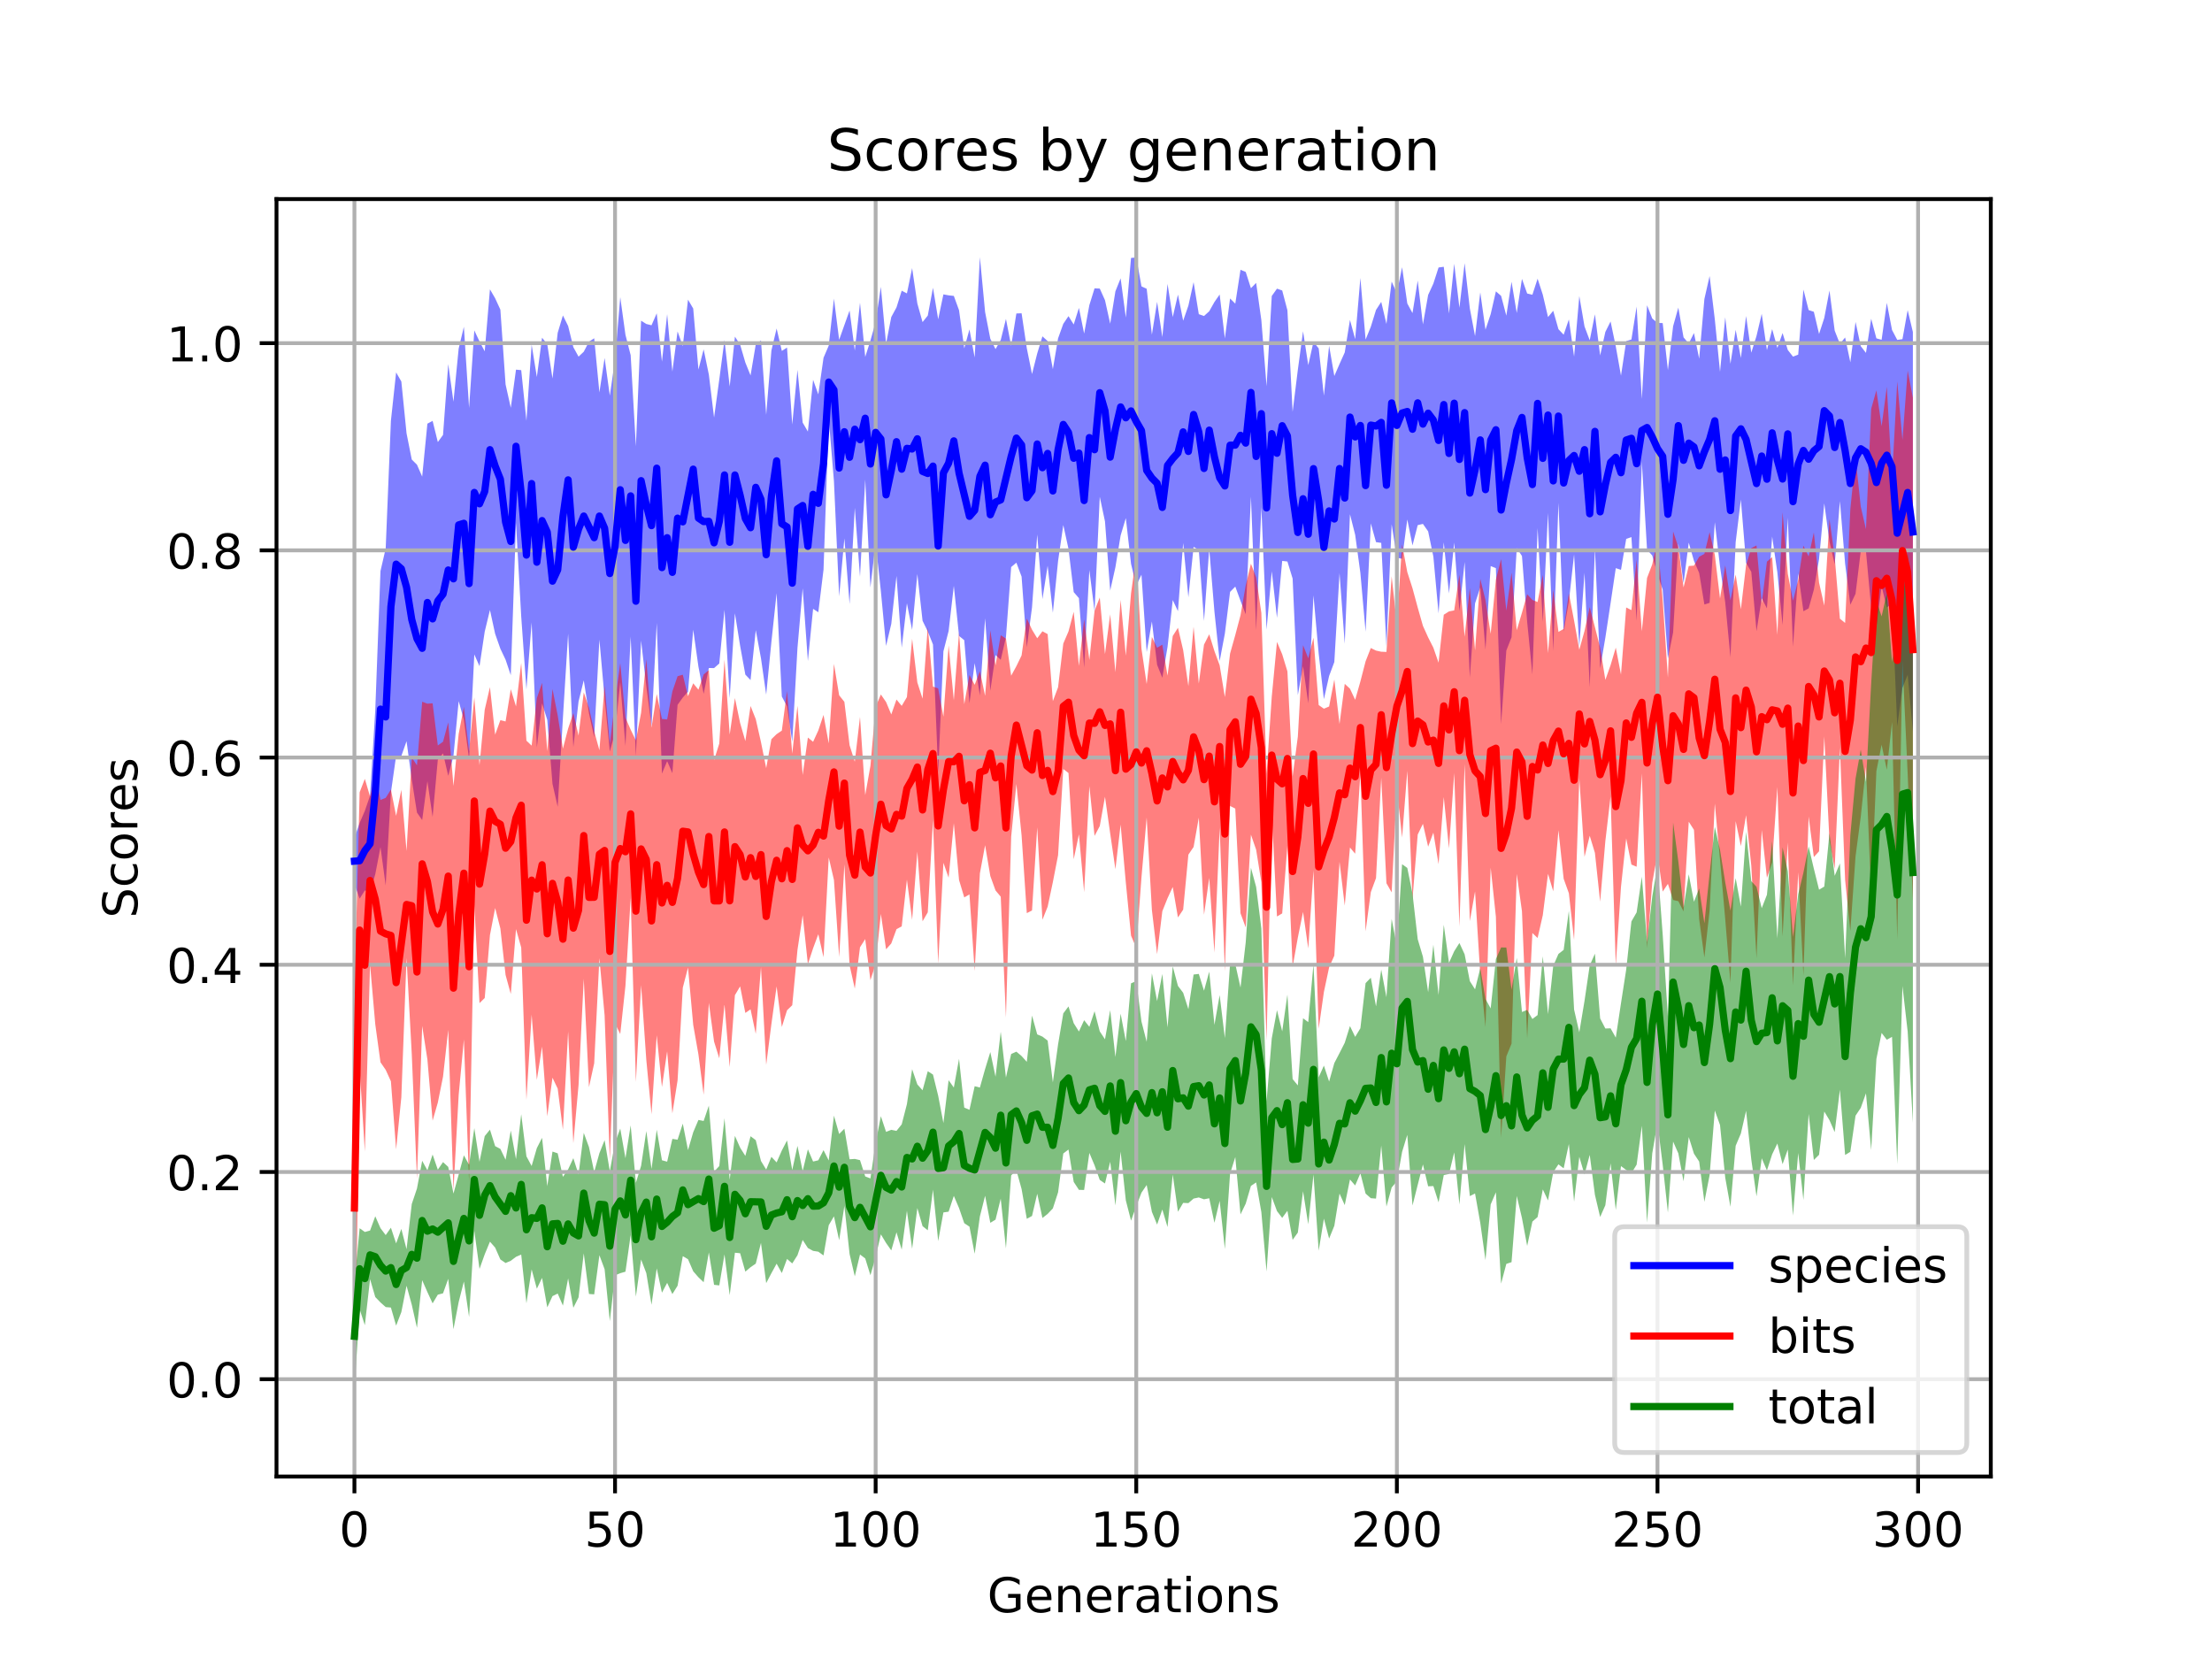 <?xml version="1.0" encoding="utf-8" standalone="no"?>
<!DOCTYPE svg PUBLIC "-//W3C//DTD SVG 1.1//EN"
  "http://www.w3.org/Graphics/SVG/1.1/DTD/svg11.dtd">
<!-- Created with matplotlib (https://matplotlib.org/) -->
<svg height="345.6pt" version="1.1" viewBox="0 0 460.8 345.6" width="460.8pt" xmlns="http://www.w3.org/2000/svg" xmlns:xlink="http://www.w3.org/1999/xlink">
 <defs>
  <style type="text/css">
*{stroke-linecap:butt;stroke-linejoin:round;}
  </style>
 </defs>
 <g id="figure_1">
  <g id="patch_1">
   <path d="M 0 345.6 
L 460.8 345.6 
L 460.8 0 
L 0 0 
z
" style="fill:#ffffff;"/>
  </g>
  <g id="axes_1">
   <g id="patch_2">
    <path d="M 57.6 307.584 
L 414.72 307.584 
L 414.72 41.472 
L 57.6 41.472 
z
" style="fill:#ffffff;"/>
   </g>
   <g id="PolyCollection_1">
    <path clip-path="url(#p747d4a319e)" d="M 73.833 174.585 
L 73.833 184.204 
L 74.919 187.207 
L 76.004 185.494 
L 77.09 185.78 
L 78.176 182.12 
L 79.262 176.481 
L 80.348 184.452 
L 81.433 165.102 
L 82.519 157.461 
L 83.605 157.489 
L 84.691 154.406 
L 85.777 162.401 
L 86.862 169.281 
L 87.948 170.837 
L 89.034 162.746 
L 90.12 170.188 
L 91.206 158.265 
L 92.291 156.94 
L 93.377 161.621 
L 94.463 157.488 
L 95.549 146.062 
L 96.635 149.943 
L 97.72 158.171 
L 98.806 136.329 
L 99.892 138.773 
L 100.978 131.572 
L 102.064 127.075 
L 103.149 132.039 
L 104.235 135.14 
L 105.321 137.426 
L 106.407 140.658 
L 107.493 108.927 
L 108.578 128.428 
L 109.664 143.614 
L 110.75 129.648 
L 111.836 155.708 
L 112.922 146.537 
L 114.007 149.95 
L 115.093 163.29 
L 116.179 168.084 
L 117.265 149.543 
L 118.351 132.019 
L 119.436 155.645 
L 120.522 146.135 
L 121.608 141.727 
L 122.694 148.586 
L 123.78 153.549 
L 124.865 133.248 
L 125.951 145.478 
L 127.037 156.552 
L 128.123 152.653 
L 129.209 142.129 
L 130.294 155.405 
L 131.38 132.608 
L 132.466 157.521 
L 133.552 133.449 
L 134.638 142.941 
L 135.723 151.243 
L 136.809 129.777 
L 137.895 161.157 
L 138.981 158.568 
L 140.067 161.061 
L 141.152 146.83 
L 142.238 145.317 
L 143.324 144.095 
L 144.41 131.184 
L 145.496 138.878 
L 146.581 144.544 
L 147.667 139.159 
L 148.753 139.175 
L 149.839 138.219 
L 150.925 127.032 
L 152.01 145.409 
L 153.096 127.755 
L 154.182 134.545 
L 155.268 140.534 
L 156.354 141.668 
L 157.439 131.271 
L 158.525 137.126 
L 159.611 144.704 
L 160.697 133.723 
L 161.783 123.56 
L 162.868 145.097 
L 163.954 147.142 
L 165.04 154.539 
L 166.126 134.993 
L 167.212 122.565 
L 168.297 137.706 
L 169.383 126.835 
L 170.469 127.539 
L 171.555 118.68 
L 172.641 87.189 
L 173.726 100.225 
L 174.812 124.237 
L 175.898 112.154 
L 176.984 125.849 
L 178.07 105.794 
L 179.155 120.134 
L 180.241 99.897 
L 181.327 122.378 
L 182.413 113.04 
L 183.499 123.138 
L 184.584 134.558 
L 185.67 129.971 
L 186.756 119.974 
L 187.842 134.922 
L 188.928 125.673 
L 190.013 131.222 
L 191.099 119.582 
L 192.185 129.312 
L 193.271 131.535 
L 194.357 134.249 
L 195.442 160.977 
L 196.528 135.685 
L 197.614 131.457 
L 198.7 122.032 
L 199.786 132.472 
L 200.871 133.364 
L 201.957 146.506 
L 203.043 138.141 
L 204.129 144.88 
L 205.215 128.8 
L 206.3 143.894 
L 207.386 136.466 
L 208.472 137.443 
L 209.558 132.752 
L 210.644 118.129 
L 211.729 117.218 
L 212.815 120.115 
L 213.901 134.831 
L 214.987 126.526 
L 216.073 111.349 
L 217.158 124.805 
L 218.244 117.855 
L 219.33 127.65 
L 220.416 116.868 
L 221.502 109.375 
L 222.587 114.333 
L 223.673 123.343 
L 224.759 124.61 
L 225.845 139.064 
L 226.931 118.746 
L 228.016 127.311 
L 229.102 103.492 
L 230.188 108.618 
L 231.274 123.03 
L 232.36 118.159 
L 233.445 111.553 
L 234.531 107.93 
L 235.617 117.469 
L 236.703 121.976 
L 237.789 119.715 
L 238.875 135.83 
L 239.96 129.459 
L 241.046 138.489 
L 242.132 141.195 
L 243.218 134.777 
L 244.304 125.004 
L 245.389 127.308 
L 246.475 113.117 
L 247.561 124.415 
L 248.647 113.922 
L 249.733 114.534 
L 250.818 129.356 
L 251.904 114.362 
L 252.99 127.428 
L 254.076 137.705 
L 255.162 131.978 
L 256.247 123.301 
L 257.333 122.197 
L 258.419 125.163 
L 259.505 127.963 
L 260.591 103.452 
L 261.676 131.258 
L 262.762 105.642 
L 263.848 131.156 
L 264.934 119.003 
L 266.02 128.714 
L 267.105 116.845 
L 268.191 116.975 
L 269.277 120.527 
L 270.363 144.803 
L 271.449 138.777 
L 272.534 146.516 
L 273.62 124.032 
L 274.706 136.146 
L 275.792 145.651 
L 276.878 140.816 
L 277.963 137.912 
L 279.049 119.382 
L 280.135 134.096 
L 281.221 107.126 
L 282.307 111.403 
L 283.392 119.352 
L 284.478 131.59 
L 285.564 109.028 
L 286.65 112.937 
L 287.736 113.089 
L 288.821 134.676 
L 289.907 109.213 
L 290.993 116.168 
L 292.079 116.412 
L 293.165 108.215 
L 294.25 113.613 
L 295.336 109.394 
L 296.422 109.14 
L 297.508 110.694 
L 298.594 115.938 
L 299.679 127.781 
L 300.765 112.972 
L 301.851 123.626 
L 302.937 113.035 
L 304.023 127.311 
L 305.108 117.076 
L 306.194 141.169 
L 307.28 125.704 
L 308.366 122.369 
L 309.452 135.336 
L 310.537 117.922 
L 311.623 118.35 
L 312.709 150.866 
L 313.795 135.529 
L 314.881 132.761 
L 315.966 114.183 
L 317.052 115.826 
L 318.138 129.56 
L 319.224 140.492 
L 320.31 110 
L 321.395 129.577 
L 322.481 106.868 
L 323.567 135.63 
L 324.653 104.765 
L 325.739 131.517 
L 326.824 125.327 
L 327.91 115.483 
L 328.996 134.668 
L 330.082 119.328 
L 331.168 143.17 
L 332.253 114.248 
L 333.339 139.222 
L 334.425 132.832 
L 335.511 125.664 
L 336.597 118.357 
L 337.682 118.704 
L 338.768 112.27 
L 339.854 111.884 
L 340.94 129.329 
L 342.026 96.23 
L 343.111 114.525 
L 344.197 115.718 
L 345.283 119.628 
L 346.369 122.832 
L 347.455 137.179 
L 348.54 131.761 
L 349.626 113.245 
L 350.712 121.506 
L 351.798 113.05 
L 352.884 116.83 
L 353.969 119.373 
L 355.055 125.932 
L 356.141 125.585 
L 357.227 108.781 
L 358.313 118.043 
L 359.398 125.527 
L 360.484 136.933 
L 361.57 112.947 
L 362.656 104.082 
L 363.742 117.267 
L 364.827 119.133 
L 365.913 131.495 
L 366.999 124.627 
L 368.085 126.732 
L 369.171 111.776 
L 370.256 119.224 
L 371.342 130.217 
L 372.428 107.853 
L 373.514 134.723 
L 374.6 119.468 
L 375.685 127.335 
L 376.771 126.742 
L 377.857 122.859 
L 378.943 116.463 
L 380.029 104.864 
L 381.114 112.808 
L 382.2 117.576 
L 383.286 104.398 
L 384.372 117.424 
L 385.458 125.988 
L 386.543 123.7 
L 387.629 114.851 
L 388.715 114.876 
L 389.801 126.633 
L 390.887 130.57 
L 391.972 122.163 
L 393.058 126.554 
L 394.144 125.709 
L 395.23 151.344 
L 396.316 143.295 
L 397.401 140.581 
L 398.487 152.489 
L 398.487 69.159 
L 398.487 69.159 
L 397.401 64.602 
L 396.316 70.653 
L 395.23 70.81 
L 394.144 68.741 
L 393.058 63.088 
L 391.972 70.786 
L 390.887 70.485 
L 389.801 66.402 
L 388.715 73.514 
L 387.629 72.106 
L 386.543 67.064 
L 385.458 75.473 
L 384.372 70.302 
L 383.286 71.639 
L 382.2 68.872 
L 381.114 60.526 
L 380.029 66.235 
L 378.943 69.571 
L 377.857 64.953 
L 376.771 64.593 
L 375.685 60.33 
L 374.6 73.878 
L 373.514 74.292 
L 372.428 72.906 
L 371.342 69.379 
L 370.256 72.482 
L 369.171 68.56 
L 368.085 72.942 
L 366.999 65.369 
L 365.913 69.983 
L 364.827 73.471 
L 363.742 65.831 
L 362.656 74.57 
L 361.57 68.709 
L 360.484 75.785 
L 359.398 66.101 
L 358.313 77.461 
L 357.227 66.53 
L 356.141 57.505 
L 355.055 62.294 
L 353.969 74.724 
L 352.884 69.376 
L 351.798 71.568 
L 350.712 70.277 
L 349.626 64.078 
L 348.54 67.956 
L 347.455 77.102 
L 346.369 67.303 
L 345.283 67.268 
L 344.197 66.353 
L 343.111 63.592 
L 342.026 83.112 
L 340.94 63.879 
L 339.854 70.722 
L 338.768 71.062 
L 337.682 78.255 
L 336.597 72.173 
L 335.511 66.969 
L 334.425 69.147 
L 333.339 74.044 
L 332.253 65.475 
L 331.168 70.883 
L 330.082 68 
L 328.996 61.674 
L 327.91 74.29 
L 326.824 66.542 
L 325.739 69.724 
L 324.653 68.578 
L 323.567 64.743 
L 322.481 66.052 
L 321.395 61.4 
L 320.31 58.061 
L 319.224 61.402 
L 318.138 61.144 
L 317.052 58.093 
L 315.966 65.203 
L 314.881 58.691 
L 313.795 65.759 
L 312.709 61.636 
L 311.623 60.691 
L 310.537 65.444 
L 309.452 68.672 
L 308.366 60.908 
L 307.28 70.016 
L 306.194 64.268 
L 305.108 54.829 
L 304.023 64.111 
L 302.937 54.946 
L 301.851 65.308 
L 300.765 55.576 
L 299.679 55.723 
L 298.594 59.081 
L 297.508 61.444 
L 296.422 67.571 
L 295.336 58.44 
L 294.25 65.225 
L 293.165 63.22 
L 292.079 55.668 
L 290.993 61.092 
L 289.907 58.658 
L 288.821 67.488 
L 287.736 62.889 
L 286.65 64.567 
L 285.564 68.071 
L 284.478 70.734 
L 283.392 57.904 
L 282.307 70.642 
L 281.221 66.648 
L 280.135 73.415 
L 279.049 75.828 
L 277.963 78.328 
L 276.878 72.041 
L 275.792 82.416 
L 274.706 72.575 
L 273.62 71.213 
L 272.534 76.07 
L 271.449 69.011 
L 270.363 77.041 
L 269.277 85.786 
L 268.191 64.638 
L 267.105 60.512 
L 266.02 60.134 
L 264.934 61.661 
L 263.848 80.466 
L 262.762 66.691 
L 261.676 58.928 
L 260.591 60.049 
L 259.505 56.654 
L 258.419 56.2 
L 257.333 63.258 
L 256.247 62.18 
L 255.162 70.493 
L 254.076 61.355 
L 252.99 62.913 
L 251.904 64.843 
L 250.818 65.828 
L 249.733 65.448 
L 248.647 58.773 
L 247.561 63.674 
L 246.475 66.813 
L 245.389 61.376 
L 244.304 66.045 
L 243.218 59.139 
L 242.132 70.22 
L 241.046 62.885 
L 239.96 69.714 
L 238.875 60.158 
L 237.789 59.654 
L 236.703 53.638 
L 235.617 53.733 
L 234.531 66.146 
L 233.445 57.983 
L 232.36 60.683 
L 231.274 67.432 
L 230.188 62.532 
L 229.102 60.113 
L 228.016 60.069 
L 226.931 63.567 
L 225.845 69.484 
L 224.759 64.143 
L 223.673 67.594 
L 222.587 65.856 
L 221.502 67.456 
L 220.416 70.486 
L 219.33 76.901 
L 218.244 71.053 
L 217.158 70.068 
L 216.073 73.632 
L 214.987 77.922 
L 213.901 72.543 
L 212.815 65.262 
L 211.729 65.302 
L 210.644 72.04 
L 209.558 66.439 
L 208.472 70.83 
L 207.386 72.721 
L 206.3 70.568 
L 205.215 65.003 
L 204.129 53.568 
L 203.043 74.473 
L 201.957 68.621 
L 200.871 72.569 
L 199.786 64.629 
L 198.7 61.644 
L 197.614 61.526 
L 196.528 61.321 
L 195.442 66.513 
L 194.357 59.943 
L 193.271 65.747 
L 192.185 67.098 
L 191.099 63.222 
L 190.013 55.856 
L 188.928 61.12 
L 187.842 60.556 
L 186.756 64.039 
L 185.67 66.043 
L 184.584 71.616 
L 183.499 59.753 
L 182.413 67.097 
L 181.327 70.951 
L 180.241 74.344 
L 179.155 63.059 
L 178.07 73.022 
L 176.984 64.683 
L 175.898 67.716 
L 174.812 70.784 
L 173.726 62.214 
L 172.641 71.996 
L 171.555 74.536 
L 170.469 82.166 
L 169.383 79.115 
L 168.297 89.904 
L 167.212 88.038 
L 166.126 77.043 
L 165.04 88.438 
L 163.954 72.404 
L 162.868 73.103 
L 161.783 68.431 
L 160.697 73.03 
L 159.611 86.411 
L 158.525 70.921 
L 157.439 71.761 
L 156.354 78.207 
L 155.268 75.516 
L 154.182 71.802 
L 153.096 70.131 
L 152.01 80.526 
L 150.925 70.837 
L 149.839 79.057 
L 148.753 86.985 
L 147.667 78.04 
L 146.581 72.776 
L 145.496 76.983 
L 144.41 64.276 
L 143.324 62.416 
L 142.238 72.115 
L 141.152 69.04 
L 140.067 77.401 
L 138.981 65.451 
L 137.895 75.337 
L 136.809 65.27 
L 135.723 67.76 
L 134.638 67.489 
L 133.552 66.803 
L 132.466 92.976 
L 131.38 73.989 
L 130.294 69.755 
L 129.209 61.907 
L 128.123 74.939 
L 127.037 82.411 
L 125.951 74.578 
L 124.865 81.75 
L 123.78 70.47 
L 122.694 71.177 
L 121.608 73.271 
L 120.522 74.292 
L 119.436 72.319 
L 118.351 67.905 
L 117.265 65.713 
L 116.179 69.334 
L 115.093 78.85 
L 114.007 71.721 
L 112.922 70.351 
L 111.836 78.533 
L 110.75 71.813 
L 109.664 87.657 
L 108.578 77.108 
L 107.493 77.003 
L 106.407 84.949 
L 105.321 80.083 
L 104.235 64.499 
L 103.149 62.135 
L 102.064 60.271 
L 100.978 73.187 
L 99.892 71.131 
L 98.806 68.835 
L 97.72 84.987 
L 96.635 68.076 
L 95.549 72.621 
L 94.463 83.684 
L 93.377 75.848 
L 92.291 90.603 
L 91.206 92.093 
L 90.12 87.673 
L 89.034 88.259 
L 87.948 99.282 
L 86.862 96.807 
L 85.777 95.727 
L 84.691 90.271 
L 83.605 79.471 
L 82.519 77.582 
L 81.433 87.665 
L 80.348 114.26 
L 79.262 118.959 
L 78.176 147.921 
L 77.09 165.757 
L 76.004 168.91 
L 74.919 171.418 
L 73.833 174.585 
z
" style="fill:#0000ff;fill-opacity:0.5;"/>
   </g>
   <g id="PolyCollection_2">
    <path clip-path="url(#p747d4a319e)" d="M 73.833 207.829 
L 73.833 295.488 
L 74.919 222.447 
L 76.004 239.898 
L 77.09 200.916 
L 78.176 213.383 
L 79.262 221.292 
L 80.348 222.871 
L 81.433 225.25 
L 82.519 239.435 
L 83.605 228.575 
L 84.691 199.555 
L 85.777 219.549 
L 86.862 245.558 
L 87.948 213.721 
L 89.034 220.681 
L 90.12 233.456 
L 91.206 229.689 
L 92.291 224.293 
L 93.377 214.538 
L 94.463 247.953 
L 95.549 228.117 
L 96.635 216.541 
L 97.72 246.287 
L 98.806 188.454 
L 99.892 208.969 
L 100.978 207.897 
L 102.064 194.796 
L 103.149 189.155 
L 104.235 193.415 
L 105.321 203.108 
L 106.407 207.063 
L 107.493 193.548 
L 108.578 197.381 
L 109.664 229.108 
L 110.75 211.369 
L 111.836 224.965 
L 112.922 218.022 
L 114.007 232.534 
L 115.093 224.506 
L 116.179 226.784 
L 117.265 235.347 
L 118.351 214.871 
L 119.436 238.16 
L 120.522 226.04 
L 121.608 203.883 
L 122.694 226.467 
L 123.78 221.509 
L 124.865 199.603 
L 125.951 211.521 
L 127.037 241.529 
L 128.123 213.194 
L 129.209 215.411 
L 130.294 205.354 
L 131.38 187.1 
L 132.466 225.378 
L 133.552 205.222 
L 134.638 220.794 
L 135.723 232.128 
L 136.809 215.661 
L 137.895 226.445 
L 138.981 219.002 
L 140.067 231.933 
L 141.152 225.069 
L 142.238 205.753 
L 143.324 201.564 
L 144.41 213.499 
L 145.496 219.661 
L 146.581 228.055 
L 147.667 208.922 
L 148.753 216.982 
L 149.839 220.462 
L 150.925 209.207 
L 152.01 222.3 
L 153.096 207.315 
L 154.182 205.474 
L 155.268 211.014 
L 156.354 210.26 
L 157.439 215.371 
L 158.525 201.459 
L 159.611 221.822 
L 160.697 213.322 
L 161.783 205.481 
L 162.868 213.941 
L 163.954 210.457 
L 165.04 209.403 
L 166.126 197.891 
L 167.212 190.659 
L 168.297 200.846 
L 169.383 197.541 
L 170.469 194.606 
L 171.555 199.406 
L 172.641 178.63 
L 173.726 183.307 
L 174.812 199.371 
L 175.898 180.055 
L 176.984 201.067 
L 178.07 205.935 
L 179.155 197.334 
L 180.241 195.632 
L 181.327 204.186 
L 182.413 200.823 
L 183.499 190.388 
L 184.584 197.758 
L 185.67 196.535 
L 186.756 193.566 
L 187.842 192.98 
L 188.928 183.248 
L 190.013 191.62 
L 191.099 177.404 
L 192.185 191.925 
L 193.271 190.054 
L 194.357 170.925 
L 195.442 200.721 
L 196.528 179.729 
L 197.614 182.835 
L 198.7 171.485 
L 199.786 183.329 
L 200.871 186.947 
L 201.957 186.319 
L 203.043 202.267 
L 204.129 181.934 
L 205.215 176.075 
L 206.3 182.49 
L 207.386 185.494 
L 208.472 186.799 
L 209.558 211.945 
L 210.644 174.303 
L 211.729 163.318 
L 212.815 174.029 
L 213.901 190.222 
L 214.987 189.67 
L 216.073 172.339 
L 217.158 191.595 
L 218.244 188.881 
L 219.33 183.754 
L 220.416 178.163 
L 221.502 160.198 
L 222.587 161.032 
L 223.673 179 
L 224.759 173.807 
L 225.845 185.863 
L 226.931 163.761 
L 228.016 174.13 
L 229.102 172.086 
L 230.188 165.978 
L 231.274 173.628 
L 232.36 181.076 
L 233.445 171.782 
L 234.531 183.869 
L 235.617 194.919 
L 236.703 197.444 
L 237.789 182.771 
L 238.875 170.295 
L 239.96 189.557 
L 241.046 198.771 
L 242.132 189.831 
L 243.218 187.116 
L 244.304 184.773 
L 245.389 191.122 
L 246.475 189.499 
L 247.561 178.04 
L 248.647 176.44 
L 249.733 170.338 
L 250.818 190.554 
L 251.904 182.884 
L 252.99 198.432 
L 254.076 172.429 
L 255.162 202.291 
L 256.247 167.905 
L 257.333 168.445 
L 258.419 190.24 
L 259.505 193.199 
L 260.591 173.874 
L 261.676 177.005 
L 262.762 183.785 
L 263.848 216.784 
L 264.934 169.487 
L 266.02 190.923 
L 267.105 190.276 
L 268.191 176.156 
L 269.277 201.395 
L 270.363 195.309 
L 271.449 189.974 
L 272.534 197.585 
L 273.62 181.297 
L 274.706 214.29 
L 275.792 206.647 
L 276.878 201.524 
L 277.963 199.072 
L 279.049 179.523 
L 280.135 188.655 
L 281.221 176.55 
L 282.307 177.843 
L 283.392 161.15 
L 284.478 194.01 
L 285.564 185.854 
L 286.65 182.915 
L 287.736 162.013 
L 288.821 183.994 
L 289.907 185.9 
L 290.993 164.325 
L 292.079 174.469 
L 293.165 160.581 
L 294.25 187.265 
L 295.336 173.857 
L 296.422 171.617 
L 297.508 176.379 
L 298.594 173.447 
L 299.679 180.017 
L 300.765 166.048 
L 301.851 176.75 
L 302.937 161.039 
L 304.023 193.028 
L 305.108 159.126 
L 306.194 191.886 
L 307.28 185.71 
L 308.366 202.952 
L 309.452 213.956 
L 310.537 180.749 
L 311.623 190.986 
L 312.709 236.994 
L 313.795 220.081 
L 314.881 217.412 
L 315.966 182.047 
L 317.052 189.827 
L 318.138 216.319 
L 319.224 194.366 
L 320.31 195.396 
L 321.395 190.639 
L 322.481 182.034 
L 323.567 185.675 
L 324.653 172.96 
L 325.739 183.057 
L 326.824 186.081 
L 327.91 195.807 
L 328.996 162.101 
L 330.082 178.497 
L 331.168 174.108 
L 332.253 177.678 
L 333.339 187.833 
L 334.425 175.2 
L 335.511 165.929 
L 336.597 201.15 
L 337.682 184.729 
L 338.768 174.659 
L 339.854 180.101 
L 340.94 180.557 
L 342.026 161.105 
L 343.111 197.496 
L 344.197 183.883 
L 345.283 177.858 
L 346.369 185.736 
L 347.455 184.122 
L 348.54 187.483 
L 349.626 187.732 
L 350.712 189.858 
L 351.798 171.181 
L 352.884 172.875 
L 353.969 191.497 
L 355.055 199.458 
L 356.141 189.737 
L 357.227 167.388 
L 358.313 179.151 
L 359.398 191.521 
L 360.484 204.726 
L 361.57 171.059 
L 362.656 176.251 
L 363.742 169.815 
L 364.827 180.362 
L 365.913 199.613 
L 366.999 172.911 
L 368.085 182.865 
L 369.171 179.682 
L 370.256 163.942 
L 371.342 195.078 
L 372.428 175.502 
L 373.514 205.258 
L 374.6 181.716 
L 375.685 203.214 
L 376.771 170.098 
L 377.857 178.539 
L 378.943 177.338 
L 380.029 153.407 
L 381.114 175.14 
L 382.2 180.971 
L 383.286 155.773 
L 384.372 183.298 
L 385.458 193.958 
L 386.543 178.405 
L 387.629 170.159 
L 388.715 159.767 
L 389.801 186.733 
L 390.887 160.63 
L 391.972 155.142 
L 393.058 160.355 
L 394.144 150.409 
L 395.23 195.722 
L 396.316 137.733 
L 397.401 161.164 
L 398.487 187.792 
L 398.487 82.875 
L 398.487 82.875 
L 397.401 77.214 
L 396.316 91.666 
L 395.23 79.453 
L 394.144 99.627 
L 393.058 80.564 
L 391.972 88.787 
L 390.887 81.314 
L 389.801 85.162 
L 388.715 110.24 
L 387.629 105.529 
L 386.543 95.297 
L 385.458 106.063 
L 384.372 129.771 
L 383.286 128.882 
L 382.2 116.011 
L 381.114 108.133 
L 380.029 126.166 
L 378.943 121.371 
L 377.857 110.921 
L 376.771 115.92 
L 375.685 113.664 
L 374.6 120.78 
L 373.514 125.122 
L 372.428 119.524 
L 371.342 106.692 
L 370.256 132.263 
L 369.171 116.046 
L 368.085 117.001 
L 366.999 125.671 
L 365.913 113.623 
L 364.827 114.18 
L 363.742 117.711 
L 362.656 126.918 
L 361.57 119.701 
L 360.484 125.045 
L 359.398 117.778 
L 358.313 124.674 
L 357.227 115.609 
L 356.141 110.848 
L 355.055 115.383 
L 353.969 115.983 
L 352.884 117.834 
L 351.798 117.905 
L 350.712 122.376 
L 349.626 113.935 
L 348.54 110.719 
L 347.455 141.154 
L 346.369 125.03 
L 345.283 112.615 
L 344.197 117.559 
L 343.111 120.401 
L 342.026 131.514 
L 340.94 116.592 
L 339.854 127.097 
L 338.768 126.547 
L 337.682 140.529 
L 336.597 134.917 
L 335.511 138.564 
L 334.425 141.632 
L 333.339 134.928 
L 332.253 130.648 
L 331.168 126.477 
L 330.082 131.447 
L 328.996 135.353 
L 327.91 129.279 
L 326.824 123.626 
L 325.739 131.019 
L 324.653 131.637 
L 323.567 122.847 
L 322.481 136.065 
L 321.395 119.753 
L 320.31 125.408 
L 319.224 124.982 
L 318.138 123.794 
L 317.052 127.632 
L 315.966 131.286 
L 314.881 119.299 
L 313.795 127.203 
L 312.709 116.477 
L 311.623 120.747 
L 310.537 132.025 
L 309.452 124.982 
L 308.366 120.597 
L 307.28 135.485 
L 306.194 122.483 
L 305.108 132.642 
L 304.023 119.718 
L 302.937 127.161 
L 301.851 127.369 
L 300.765 128.056 
L 299.679 138.047 
L 298.594 134.919 
L 297.508 132.781 
L 296.422 130.378 
L 295.336 126.561 
L 294.25 122.551 
L 293.165 119.176 
L 292.079 113.414 
L 290.993 129.906 
L 289.907 120.055 
L 288.821 135.808 
L 287.736 135.764 
L 286.65 135.529 
L 285.564 134.995 
L 284.478 137.769 
L 283.392 141.968 
L 282.307 145.781 
L 281.221 143.465 
L 280.135 142.456 
L 279.049 150.823 
L 277.963 141.558 
L 276.878 147.176 
L 275.792 147.636 
L 274.706 146.876 
L 273.62 132.837 
L 272.534 137.123 
L 271.449 134.398 
L 270.363 153.46 
L 269.277 161.716 
L 268.191 139.859 
L 267.105 136.3 
L 266.02 133.72 
L 264.934 145.106 
L 263.848 161.187 
L 262.762 127.695 
L 261.676 120.265 
L 260.591 117.434 
L 259.505 121.947 
L 258.419 128.181 
L 257.333 132.284 
L 256.247 136.15 
L 255.162 145.217 
L 254.076 138.59 
L 252.99 135.637 
L 251.904 132.135 
L 250.818 134.284 
L 249.733 142.385 
L 248.647 130.568 
L 247.561 142.93 
L 246.475 135.431 
L 245.389 130.781 
L 244.304 132.496 
L 243.218 140.744 
L 242.132 134.294 
L 241.046 134.931 
L 239.96 132.691 
L 238.875 142.497 
L 237.789 135.155 
L 236.703 115.814 
L 235.617 123.6 
L 234.531 136.595 
L 233.445 124.958 
L 232.36 140.032 
L 231.274 127.97 
L 230.188 136.265 
L 229.102 124.476 
L 228.016 127.244 
L 226.931 137.48 
L 225.845 129.013 
L 224.759 138.72 
L 223.673 127.444 
L 222.587 131.53 
L 221.502 134.068 
L 220.416 143.171 
L 219.33 146.063 
L 218.244 132.095 
L 217.158 131.505 
L 216.073 132.96 
L 214.987 131.174 
L 213.901 128.838 
L 212.815 136.536 
L 211.729 138.781 
L 210.644 140.762 
L 209.558 133.014 
L 208.472 132.336 
L 207.386 138.59 
L 206.3 131.315 
L 205.215 144.947 
L 204.129 139.825 
L 203.043 142.657 
L 201.957 140.608 
L 200.871 146.696 
L 199.786 131.771 
L 198.7 145.877 
L 197.614 134.458 
L 196.528 149.299 
L 195.442 143.404 
L 194.357 143.03 
L 193.271 130.606 
L 192.185 145.541 
L 191.099 142.168 
L 190.013 133.08 
L 188.928 145.216 
L 187.842 147.047 
L 186.756 145.724 
L 185.67 148.833 
L 184.584 146.246 
L 183.499 144.671 
L 182.413 147.238 
L 181.327 159.541 
L 180.241 165.632 
L 179.155 149.351 
L 178.07 158.678 
L 176.984 155.253 
L 175.898 146.204 
L 174.812 144.839 
L 173.726 138.297 
L 172.641 154.87 
L 171.555 148.931 
L 170.469 152.165 
L 169.383 154.532 
L 168.297 153.644 
L 167.212 161.442 
L 166.126 147.033 
L 165.04 157 
L 163.954 143.952 
L 162.868 152.204 
L 161.783 152.934 
L 160.697 153.985 
L 159.611 160.017 
L 158.525 154.596 
L 157.439 149.807 
L 156.354 147.073 
L 155.268 154.382 
L 154.182 150.616 
L 153.096 145.419 
L 152.01 153.024 
L 150.925 137.409 
L 149.839 154.891 
L 148.753 158.354 
L 147.667 139.599 
L 146.581 140.495 
L 145.496 143.674 
L 144.41 142.343 
L 143.324 145.046 
L 142.238 140.552 
L 141.152 140.868 
L 140.067 144.036 
L 138.981 149.864 
L 137.895 149.765 
L 136.809 144.595 
L 135.723 151.582 
L 134.638 137.316 
L 133.552 148.474 
L 132.466 154.251 
L 131.38 152 
L 130.294 149.515 
L 129.209 138.134 
L 128.123 146.13 
L 127.037 154.871 
L 125.951 142.807 
L 124.865 156.291 
L 123.78 152.33 
L 122.694 147.418 
L 121.608 144.241 
L 120.522 153.227 
L 119.436 148.542 
L 118.351 151.774 
L 117.265 155.96 
L 116.179 149.023 
L 115.093 143.532 
L 114.007 156.511 
L 112.922 142.258 
L 111.836 145.427 
L 110.75 155.328 
L 109.664 154.291 
L 108.578 138.105 
L 107.493 147.163 
L 106.407 143.577 
L 105.321 150.288 
L 104.235 150.025 
L 103.149 153.041 
L 102.064 143.141 
L 100.978 147.835 
L 99.892 159.391 
L 98.806 145.282 
L 97.72 156.501 
L 96.635 147.255 
L 95.549 152.899 
L 94.463 163.75 
L 93.377 150.473 
L 92.291 154.512 
L 91.206 155.293 
L 90.12 146.507 
L 89.034 146.585 
L 87.948 146.179 
L 86.862 159.429 
L 85.777 157.795 
L 84.691 177.282 
L 83.605 164.527 
L 82.519 169.96 
L 81.433 164.474 
L 80.348 166.208 
L 79.262 166.642 
L 78.176 161.227 
L 77.09 165.931 
L 76.004 162.251 
L 74.919 165.049 
L 73.833 207.829 
z
" style="fill:#ff0000;fill-opacity:0.5;"/>
   </g>
   <g id="PolyCollection_3">
    <path clip-path="url(#p747d4a319e)" d="M 73.833 267.244 
L 73.833 289.5 
L 74.919 272.735 
L 76.004 276.064 
L 77.09 266.469 
L 78.176 270.197 
L 79.262 271.318 
L 80.348 272.29 
L 81.433 272.385 
L 82.519 276.155 
L 83.605 273.337 
L 84.691 267.845 
L 85.777 271.787 
L 86.862 276.619 
L 87.948 266.69 
L 89.034 269.158 
L 90.12 271.514 
L 91.206 269.705 
L 92.291 269.422 
L 93.377 266.398 
L 94.463 276.904 
L 95.549 271.247 
L 96.635 266.963 
L 97.72 274.364 
L 98.806 256.42 
L 99.892 264.335 
L 100.978 261.297 
L 102.064 258.657 
L 103.149 259.898 
L 104.235 262.364 
L 105.321 263.107 
L 106.407 262.642 
L 107.493 261.818 
L 108.578 261.355 
L 109.664 271.488 
L 110.75 264.432 
L 111.836 268.461 
L 112.922 266.207 
L 114.007 272.346 
L 115.093 270.008 
L 116.179 269.473 
L 117.265 271.977 
L 118.351 266.313 
L 119.436 272.434 
L 120.522 270.275 
L 121.608 261.095 
L 122.694 269.554 
L 123.78 269.639 
L 124.865 261.485 
L 125.951 264.403 
L 127.037 275.218 
L 128.123 265.658 
L 129.209 265.232 
L 130.294 264.914 
L 131.38 257.288 
L 132.466 270.103 
L 133.552 262.379 
L 134.638 265.216 
L 135.723 271.801 
L 136.809 264.23 
L 137.895 269.287 
L 138.981 267.245 
L 140.067 269.578 
L 141.152 267.838 
L 142.238 261.679 
L 143.324 262.318 
L 144.41 264.832 
L 145.496 266.08 
L 146.581 267.113 
L 147.667 260.912 
L 148.753 267.652 
L 149.839 267.774 
L 150.925 261.309 
L 152.01 269.817 
L 153.096 260.968 
L 154.182 261.07 
L 155.268 264.907 
L 156.354 263.982 
L 157.439 263.237 
L 158.525 258.911 
L 159.611 267.297 
L 160.697 265.231 
L 161.783 263.245 
L 162.868 265.201 
L 163.954 262.26 
L 165.04 263.198 
L 166.126 261.488 
L 167.212 258.308 
L 168.297 259.983 
L 169.383 260.578 
L 170.469 260.748 
L 171.555 261.534 
L 172.641 255.239 
L 173.726 253.387 
L 174.812 258.37 
L 175.898 251.202 
L 176.984 261.234 
L 178.07 265.886 
L 179.155 261.332 
L 180.241 262.155 
L 181.327 265.656 
L 182.413 261.879 
L 183.499 257.136 
L 184.584 258.934 
L 185.67 260.484 
L 186.756 256.709 
L 187.842 260.325 
L 188.928 252.231 
L 190.013 260.128 
L 191.099 251.659 
L 192.185 255.43 
L 193.271 256.29 
L 194.357 247.836 
L 195.442 258.545 
L 196.528 252.572 
L 197.614 252.412 
L 198.7 249.123 
L 199.786 251.666 
L 200.871 254.811 
L 201.957 255.534 
L 203.043 261.177 
L 204.129 253.407 
L 205.215 249.098 
L 206.3 254.737 
L 207.386 254.075 
L 208.472 249.702 
L 209.558 260.06 
L 210.644 244.855 
L 211.729 243.771 
L 212.815 247.694 
L 213.901 253.906 
L 214.987 253.308 
L 216.073 248.679 
L 217.158 253.729 
L 218.244 252.879 
L 219.33 251.734 
L 220.416 248.386 
L 221.502 240.292 
L 222.587 239.469 
L 223.673 246.213 
L 224.759 247.868 
L 225.845 247.89 
L 226.931 240.172 
L 228.016 242.751 
L 229.102 245.805 
L 230.188 246.542 
L 231.274 242.011 
L 232.36 251.117 
L 233.445 239.89 
L 234.531 250.065 
L 235.617 254.281 
L 236.703 251.257 
L 237.789 248.456 
L 238.875 246.857 
L 239.96 252.454 
L 241.046 255.099 
L 242.132 251.96 
L 243.218 255.613 
L 244.304 244.693 
L 245.389 252.428 
L 246.475 250.582 
L 247.561 250.632 
L 248.647 249.686 
L 249.733 249.451 
L 250.818 249.837 
L 251.904 249.619 
L 252.99 254.732 
L 254.076 250.151 
L 255.162 260.189 
L 256.247 244.485 
L 257.333 241.035 
L 258.419 252.983 
L 259.505 250.743 
L 260.591 247.049 
L 261.676 246.321 
L 262.762 252.512 
L 263.848 264.881 
L 264.934 249.358 
L 266.02 252.291 
L 267.105 253.713 
L 268.191 252.233 
L 269.277 258.287 
L 270.363 256.765 
L 271.449 248.152 
L 272.534 255.039 
L 273.62 244.656 
L 274.706 260.541 
L 275.792 253.867 
L 276.878 258.021 
L 277.963 255.359 
L 279.049 248.642 
L 280.135 251.044 
L 281.221 245.705 
L 282.307 246.956 
L 283.392 244.413 
L 284.478 248.644 
L 285.564 249.602 
L 286.65 249.686 
L 287.736 238.623 
L 288.821 251.347 
L 289.907 247.377 
L 290.993 246.093 
L 292.079 239.967 
L 293.165 236.41 
L 294.25 251.126 
L 295.336 246.837 
L 296.422 242.571 
L 297.508 247.128 
L 298.594 247.081 
L 299.679 250.463 
L 300.765 244.79 
L 301.851 244.56 
L 302.937 240.065 
L 304.023 250.921 
L 305.108 238.328 
L 306.194 249.172 
L 307.28 248.626 
L 308.366 254.727 
L 309.452 262.515 
L 310.537 250.903 
L 311.623 248.371 
L 312.709 267.398 
L 313.795 263.29 
L 314.881 262.928 
L 315.966 249.144 
L 317.052 253.746 
L 318.138 259.546 
L 319.224 254.48 
L 320.31 253.532 
L 321.395 247.778 
L 322.481 250.074 
L 323.567 244.192 
L 324.653 242.547 
L 325.739 243.392 
L 326.824 238.317 
L 327.91 250.327 
L 328.996 240.981 
L 330.082 244.655 
L 331.168 240.581 
L 332.253 248.905 
L 333.339 253.523 
L 334.425 251.065 
L 335.511 242.349 
L 336.597 252.064 
L 337.682 242.917 
L 338.768 243.726 
L 339.854 244.393 
L 340.94 242.623 
L 342.026 234.519 
L 343.111 254.671 
L 344.197 240.236 
L 345.283 233.951 
L 346.369 242.605 
L 347.455 252.592 
L 348.54 237.811 
L 349.626 240.266 
L 350.712 246.084 
L 351.798 236.861 
L 352.884 240.331 
L 353.969 241.977 
L 355.055 250.373 
L 356.141 244.821 
L 357.227 231.336 
L 358.313 234.362 
L 359.398 245.331 
L 360.484 251.391 
L 361.57 238.688 
L 362.656 236.134 
L 363.742 231.398 
L 364.827 241.551 
L 365.913 249.221 
L 366.999 241.289 
L 368.085 243.822 
L 369.171 240.471 
L 370.256 238.209 
L 371.342 242.522 
L 372.428 239.469 
L 373.514 253.236 
L 374.6 240.191 
L 375.685 249.975 
L 376.771 232.044 
L 377.857 241.641 
L 378.943 240.563 
L 380.029 231.547 
L 381.114 233.355 
L 382.2 235.837 
L 383.286 227.007 
L 384.372 240.605 
L 385.458 239.939 
L 386.543 232.418 
L 387.629 230.787 
L 388.715 227.756 
L 389.801 239.578 
L 390.887 220.599 
L 391.972 215.178 
L 393.058 216.596 
L 394.144 215.996 
L 395.23 242.525 
L 396.316 205.421 
L 397.401 214.867 
L 398.487 233.869 
L 398.487 129.659 
L 398.487 129.659 
L 397.401 115.344 
L 396.316 125.443 
L 395.23 130.37 
L 394.144 137.872 
L 393.058 123.58 
L 391.972 128.4 
L 390.887 125.137 
L 389.801 142.33 
L 388.715 162.906 
L 387.629 156.163 
L 386.543 162.198 
L 385.458 173.963 
L 384.372 199.611 
L 383.286 179.868 
L 382.2 182.451 
L 381.114 173.554 
L 380.029 184.686 
L 378.943 185.339 
L 377.857 180.963 
L 376.771 176.316 
L 375.685 181.78 
L 374.6 186.281 
L 373.514 195.181 
L 372.428 181.478 
L 371.342 176.508 
L 370.256 195.463 
L 369.171 175.244 
L 368.085 186.396 
L 366.999 189.188 
L 365.913 184.744 
L 364.827 183.557 
L 363.742 173.267 
L 362.656 188.87 
L 361.57 182.932 
L 360.484 189.688 
L 359.398 183.799 
L 358.313 177.054 
L 357.227 172.258 
L 356.141 181.979 
L 355.055 192.329 
L 353.969 185.082 
L 352.884 187.85 
L 351.798 182.135 
L 350.712 189.09 
L 349.626 179.437 
L 348.54 171.343 
L 347.455 211.9 
L 346.369 194.658 
L 345.283 180.193 
L 344.197 186.788 
L 343.111 196.301 
L 342.026 182.629 
L 340.94 190.064 
L 339.854 191.955 
L 338.768 201.98 
L 337.682 208.987 
L 336.597 216.157 
L 335.511 214.217 
L 334.425 214.256 
L 333.339 212.16 
L 332.253 198.666 
L 331.168 201.119 
L 330.082 208.511 
L 328.996 215.033 
L 327.91 210.314 
L 326.824 189.726 
L 325.739 197.877 
L 324.653 198.722 
L 323.567 201.204 
L 322.481 211.275 
L 321.395 199.206 
L 320.31 211.46 
L 319.224 212.274 
L 318.138 210.385 
L 317.052 210.815 
L 315.966 199.549 
L 314.881 206.157 
L 313.795 197.386 
L 312.709 197.37 
L 311.623 199.787 
L 310.537 210.066 
L 309.452 208.106 
L 308.366 201.719 
L 307.28 206.093 
L 306.194 204.39 
L 305.108 198.797 
L 304.023 196.443 
L 302.937 198.165 
L 301.851 200.576 
L 300.765 192.646 
L 299.679 207.295 
L 298.594 196.812 
L 297.508 206.693 
L 296.422 199.302 
L 295.336 195.658 
L 294.25 186.172 
L 293.165 180.807 
L 292.079 180.03 
L 290.993 197.127 
L 289.907 191.422 
L 288.821 207.741 
L 287.736 201.989 
L 286.65 209.643 
L 285.564 203.684 
L 284.478 204.798 
L 283.392 214.208 
L 282.307 215.999 
L 281.221 213.745 
L 280.135 217.229 
L 279.049 219.372 
L 277.963 221.46 
L 276.878 225.308 
L 275.792 221.986 
L 274.706 224.41 
L 273.62 200.878 
L 272.534 212.923 
L 271.449 212.127 
L 270.363 226.114 
L 269.277 224.783 
L 268.191 207.199 
L 267.105 214.854 
L 266.02 210.439 
L 264.934 216.307 
L 263.848 229.412 
L 262.762 193.401 
L 261.676 184.761 
L 260.591 180.77 
L 259.505 196.31 
L 258.419 205.725 
L 257.333 200.838 
L 256.247 200.807 
L 255.162 216.251 
L 254.076 207.296 
L 252.99 213.506 
L 251.904 202.406 
L 250.818 206.384 
L 249.733 202.885 
L 248.647 203.013 
L 247.561 210.233 
L 246.475 206.813 
L 245.389 205.382 
L 244.304 201.324 
L 243.218 214.024 
L 242.132 202.897 
L 241.046 208.547 
L 239.96 202.766 
L 238.875 217.03 
L 237.789 212.806 
L 236.703 204.377 
L 235.617 204.841 
L 234.531 216.878 
L 233.445 211.169 
L 232.36 220.195 
L 231.274 210.429 
L 230.188 216.499 
L 229.102 214.854 
L 228.016 210.655 
L 226.931 213.908 
L 225.845 212.527 
L 224.759 214.879 
L 223.673 213.15 
L 222.587 209.655 
L 221.502 211.112 
L 220.416 217.573 
L 219.33 225.482 
L 218.244 216.776 
L 217.158 215.943 
L 216.073 215.485 
L 214.987 211.563 
L 213.901 221.204 
L 212.815 219.992 
L 211.729 219.08 
L 210.644 219.568 
L 209.558 224.477 
L 208.472 214.928 
L 207.386 224.299 
L 206.3 219.164 
L 205.215 222.697 
L 204.129 226.555 
L 203.043 226.278 
L 201.957 231.196 
L 200.871 230.728 
L 199.786 220.578 
L 198.7 226.557 
L 197.614 225.029 
L 196.528 233.951 
L 195.442 228.272 
L 194.357 223.855 
L 193.271 223.154 
L 192.185 227.122 
L 191.099 225.903 
L 190.013 222.735 
L 188.928 230.01 
L 187.842 234.227 
L 186.756 235.581 
L 185.67 235.363 
L 184.584 235.79 
L 183.499 232.53 
L 182.413 238.077 
L 181.327 245.488 
L 180.241 245.07 
L 179.155 241.68 
L 178.07 241.425 
L 176.984 241.502 
L 175.898 235.131 
L 174.812 236.233 
L 173.726 232.41 
L 172.641 241.747 
L 171.555 239.596 
L 170.469 241.711 
L 169.383 241.968 
L 168.297 239.42 
L 167.212 243.944 
L 166.126 238.71 
L 165.04 243.734 
L 163.954 237.575 
L 162.868 239.676 
L 161.783 242.15 
L 160.697 240.992 
L 159.611 243.64 
L 158.525 241.856 
L 157.439 237.514 
L 156.354 236.699 
L 155.268 240.798 
L 154.182 239.076 
L 153.096 236.622 
L 152.01 245.765 
L 150.925 232.949 
L 149.839 242.904 
L 148.753 244.079 
L 147.667 230.324 
L 146.581 233.517 
L 145.496 233.306 
L 144.41 235.866 
L 143.324 239.589 
L 142.238 234.081 
L 141.152 237.419 
L 140.067 237.25 
L 138.981 242 
L 137.895 241.702 
L 136.809 235.346 
L 135.723 243.522 
L 134.638 235.621 
L 133.552 242.861 
L 132.466 246.394 
L 131.38 234.432 
L 130.294 241.275 
L 129.209 235.104 
L 128.123 238.062 
L 127.037 243.972 
L 125.951 237.521 
L 124.865 240.232 
L 123.78 244.13 
L 122.694 238.966 
L 121.608 235.995 
L 120.522 244.651 
L 119.436 241.266 
L 118.351 243.605 
L 117.265 245.158 
L 116.179 240.255 
L 115.093 239.893 
L 114.007 247.103 
L 112.922 237.03 
L 111.836 239.162 
L 110.75 242.897 
L 109.664 240.882 
L 108.578 232.109 
L 107.493 241.471 
L 106.407 235.518 
L 105.321 241.598 
L 104.235 239.336 
L 103.149 238.763 
L 102.064 235.325 
L 100.978 236.674 
L 99.892 242.01 
L 98.806 235.007 
L 97.72 242.651 
L 96.635 240.676 
L 95.549 244.698 
L 94.463 248.64 
L 93.377 243.088 
L 92.291 242.085 
L 91.206 243.667 
L 90.12 240.511 
L 89.034 243.799 
L 87.948 241.813 
L 86.862 247.596 
L 85.777 250.822 
L 84.691 260.238 
L 83.605 256.006 
L 82.519 259.024 
L 81.433 255.749 
L 80.348 257.295 
L 79.262 255.849 
L 78.176 253.379 
L 77.09 256.347 
L 76.004 256.646 
L 74.919 255.866 
L 73.833 267.244 
z
" style="fill:#008000;fill-opacity:0.5;"/>
   </g>
   <g id="matplotlib.axis_1">
    <g id="xtick_1">
     <g id="line2d_1">
      <path clip-path="url(#p747d4a319e)" d="M 73.833 307.584 
L 73.833 41.472 
" style="fill:none;stroke:#b0b0b0;stroke-linecap:square;stroke-width:0.8;"/>
     </g>
     <g id="line2d_2">
      <defs>
       <path d="M 0 0 
L 0 3.5 
" id="mba29a2e555" style="stroke:#000000;stroke-width:0.8;"/>
      </defs>
      <g>
       <use style="stroke:#000000;stroke-width:0.8;" x="73.833" xlink:href="#mba29a2e555" y="307.584"/>
      </g>
     </g>
     <g id="text_1">
      <!-- 0 -->
      <defs>
       <path d="M 31.781 66.406 
Q 24.172 66.406 20.328 58.906 
Q 16.5 51.422 16.5 36.375 
Q 16.5 21.391 20.328 13.891 
Q 24.172 6.391 31.781 6.391 
Q 39.453 6.391 43.281 13.891 
Q 47.125 21.391 47.125 36.375 
Q 47.125 51.422 43.281 58.906 
Q 39.453 66.406 31.781 66.406 
z
M 31.781 74.219 
Q 44.047 74.219 50.516 64.516 
Q 56.984 54.828 56.984 36.375 
Q 56.984 17.969 50.516 8.266 
Q 44.047 -1.422 31.781 -1.422 
Q 19.531 -1.422 13.062 8.266 
Q 6.594 17.969 6.594 36.375 
Q 6.594 54.828 13.062 64.516 
Q 19.531 74.219 31.781 74.219 
z
" id="DejaVuSans-48"/>
      </defs>
      <g transform="translate(70.651 322.182)scale(0.1 -0.1)">
       <use xlink:href="#DejaVuSans-48"/>
      </g>
     </g>
    </g>
    <g id="xtick_2">
     <g id="line2d_3">
      <path clip-path="url(#p747d4a319e)" d="M 128.123 307.584 
L 128.123 41.472 
" style="fill:none;stroke:#b0b0b0;stroke-linecap:square;stroke-width:0.8;"/>
     </g>
     <g id="line2d_4">
      <g>
       <use style="stroke:#000000;stroke-width:0.8;" x="128.123" xlink:href="#mba29a2e555" y="307.584"/>
      </g>
     </g>
     <g id="text_2">
      <!-- 50 -->
      <defs>
       <path d="M 10.797 72.906 
L 49.516 72.906 
L 49.516 64.594 
L 19.828 64.594 
L 19.828 46.734 
Q 21.969 47.469 24.109 47.828 
Q 26.266 48.188 28.422 48.188 
Q 40.625 48.188 47.75 41.5 
Q 54.891 34.812 54.891 23.391 
Q 54.891 11.625 47.562 5.094 
Q 40.234 -1.422 26.906 -1.422 
Q 22.312 -1.422 17.547 -0.641 
Q 12.797 0.141 7.719 1.703 
L 7.719 11.625 
Q 12.109 9.234 16.797 8.062 
Q 21.484 6.891 26.703 6.891 
Q 35.156 6.891 40.078 11.328 
Q 45.016 15.766 45.016 23.391 
Q 45.016 31 40.078 35.438 
Q 35.156 39.891 26.703 39.891 
Q 22.75 39.891 18.812 39.016 
Q 14.891 38.141 10.797 36.281 
z
" id="DejaVuSans-53"/>
      </defs>
      <g transform="translate(121.76 322.182)scale(0.1 -0.1)">
       <use xlink:href="#DejaVuSans-53"/>
       <use x="63.623" xlink:href="#DejaVuSans-48"/>
      </g>
     </g>
    </g>
    <g id="xtick_3">
     <g id="line2d_5">
      <path clip-path="url(#p747d4a319e)" d="M 182.413 307.584 
L 182.413 41.472 
" style="fill:none;stroke:#b0b0b0;stroke-linecap:square;stroke-width:0.8;"/>
     </g>
     <g id="line2d_6">
      <g>
       <use style="stroke:#000000;stroke-width:0.8;" x="182.413" xlink:href="#mba29a2e555" y="307.584"/>
      </g>
     </g>
     <g id="text_3">
      <!-- 100 -->
      <defs>
       <path d="M 12.406 8.297 
L 28.516 8.297 
L 28.516 63.922 
L 10.984 60.406 
L 10.984 69.391 
L 28.422 72.906 
L 38.281 72.906 
L 38.281 8.297 
L 54.391 8.297 
L 54.391 0 
L 12.406 0 
z
" id="DejaVuSans-49"/>
      </defs>
      <g transform="translate(172.869 322.182)scale(0.1 -0.1)">
       <use xlink:href="#DejaVuSans-49"/>
       <use x="63.623" xlink:href="#DejaVuSans-48"/>
       <use x="127.246" xlink:href="#DejaVuSans-48"/>
      </g>
     </g>
    </g>
    <g id="xtick_4">
     <g id="line2d_7">
      <path clip-path="url(#p747d4a319e)" d="M 236.703 307.584 
L 236.703 41.472 
" style="fill:none;stroke:#b0b0b0;stroke-linecap:square;stroke-width:0.8;"/>
     </g>
     <g id="line2d_8">
      <g>
       <use style="stroke:#000000;stroke-width:0.8;" x="236.703" xlink:href="#mba29a2e555" y="307.584"/>
      </g>
     </g>
     <g id="text_4">
      <!-- 150 -->
      <g transform="translate(227.159 322.182)scale(0.1 -0.1)">
       <use xlink:href="#DejaVuSans-49"/>
       <use x="63.623" xlink:href="#DejaVuSans-53"/>
       <use x="127.246" xlink:href="#DejaVuSans-48"/>
      </g>
     </g>
    </g>
    <g id="xtick_5">
     <g id="line2d_9">
      <path clip-path="url(#p747d4a319e)" d="M 290.993 307.584 
L 290.993 41.472 
" style="fill:none;stroke:#b0b0b0;stroke-linecap:square;stroke-width:0.8;"/>
     </g>
     <g id="line2d_10">
      <g>
       <use style="stroke:#000000;stroke-width:0.8;" x="290.993" xlink:href="#mba29a2e555" y="307.584"/>
      </g>
     </g>
     <g id="text_5">
      <!-- 200 -->
      <defs>
       <path d="M 19.188 8.297 
L 53.609 8.297 
L 53.609 0 
L 7.328 0 
L 7.328 8.297 
Q 12.938 14.109 22.625 23.891 
Q 32.328 33.688 34.812 36.531 
Q 39.547 41.844 41.422 45.531 
Q 43.312 49.219 43.312 52.781 
Q 43.312 58.594 39.234 62.25 
Q 35.156 65.922 28.609 65.922 
Q 23.969 65.922 18.812 64.312 
Q 13.672 62.703 7.812 59.422 
L 7.812 69.391 
Q 13.766 71.781 18.938 73 
Q 24.125 74.219 28.422 74.219 
Q 39.75 74.219 46.484 68.547 
Q 53.219 62.891 53.219 53.422 
Q 53.219 48.922 51.531 44.891 
Q 49.859 40.875 45.406 35.406 
Q 44.188 33.984 37.641 27.219 
Q 31.109 20.453 19.188 8.297 
z
" id="DejaVuSans-50"/>
      </defs>
      <g transform="translate(281.449 322.182)scale(0.1 -0.1)">
       <use xlink:href="#DejaVuSans-50"/>
       <use x="63.623" xlink:href="#DejaVuSans-48"/>
       <use x="127.246" xlink:href="#DejaVuSans-48"/>
      </g>
     </g>
    </g>
    <g id="xtick_6">
     <g id="line2d_11">
      <path clip-path="url(#p747d4a319e)" d="M 345.283 307.584 
L 345.283 41.472 
" style="fill:none;stroke:#b0b0b0;stroke-linecap:square;stroke-width:0.8;"/>
     </g>
     <g id="line2d_12">
      <g>
       <use style="stroke:#000000;stroke-width:0.8;" x="345.283" xlink:href="#mba29a2e555" y="307.584"/>
      </g>
     </g>
     <g id="text_6">
      <!-- 250 -->
      <g transform="translate(335.739 322.182)scale(0.1 -0.1)">
       <use xlink:href="#DejaVuSans-50"/>
       <use x="63.623" xlink:href="#DejaVuSans-53"/>
       <use x="127.246" xlink:href="#DejaVuSans-48"/>
      </g>
     </g>
    </g>
    <g id="xtick_7">
     <g id="line2d_13">
      <path clip-path="url(#p747d4a319e)" d="M 399.573 307.584 
L 399.573 41.472 
" style="fill:none;stroke:#b0b0b0;stroke-linecap:square;stroke-width:0.8;"/>
     </g>
     <g id="line2d_14">
      <g>
       <use style="stroke:#000000;stroke-width:0.8;" x="399.573" xlink:href="#mba29a2e555" y="307.584"/>
      </g>
     </g>
     <g id="text_7">
      <!-- 300 -->
      <defs>
       <path d="M 40.578 39.312 
Q 47.656 37.797 51.625 33 
Q 55.609 28.219 55.609 21.188 
Q 55.609 10.406 48.188 4.484 
Q 40.766 -1.422 27.094 -1.422 
Q 22.516 -1.422 17.656 -0.516 
Q 12.797 0.391 7.625 2.203 
L 7.625 11.719 
Q 11.719 9.328 16.594 8.109 
Q 21.484 6.891 26.812 6.891 
Q 36.078 6.891 40.938 10.547 
Q 45.797 14.203 45.797 21.188 
Q 45.797 27.641 41.281 31.266 
Q 36.766 34.906 28.719 34.906 
L 20.219 34.906 
L 20.219 43.016 
L 29.109 43.016 
Q 36.375 43.016 40.234 45.922 
Q 44.094 48.828 44.094 54.297 
Q 44.094 59.906 40.109 62.906 
Q 36.141 65.922 28.719 65.922 
Q 24.656 65.922 20.016 65.031 
Q 15.375 64.156 9.812 62.312 
L 9.812 71.094 
Q 15.438 72.656 20.344 73.438 
Q 25.25 74.219 29.594 74.219 
Q 40.828 74.219 47.359 69.109 
Q 53.906 64.016 53.906 55.328 
Q 53.906 49.266 50.438 45.094 
Q 46.969 40.922 40.578 39.312 
z
" id="DejaVuSans-51"/>
      </defs>
      <g transform="translate(390.029 322.182)scale(0.1 -0.1)">
       <use xlink:href="#DejaVuSans-51"/>
       <use x="63.623" xlink:href="#DejaVuSans-48"/>
       <use x="127.246" xlink:href="#DejaVuSans-48"/>
      </g>
     </g>
    </g>
    <g id="text_8">
     <!-- Generations -->
     <defs>
      <path d="M 59.516 10.406 
L 59.516 29.984 
L 43.406 29.984 
L 43.406 38.094 
L 69.281 38.094 
L 69.281 6.781 
Q 63.578 2.734 56.688 0.656 
Q 49.812 -1.422 42 -1.422 
Q 24.906 -1.422 15.25 8.562 
Q 5.609 18.562 5.609 36.375 
Q 5.609 54.25 15.25 64.234 
Q 24.906 74.219 42 74.219 
Q 49.125 74.219 55.547 72.453 
Q 61.969 70.703 67.391 67.281 
L 67.391 56.781 
Q 61.922 61.422 55.766 63.766 
Q 49.609 66.109 42.828 66.109 
Q 29.438 66.109 22.719 58.641 
Q 16.016 51.172 16.016 36.375 
Q 16.016 21.625 22.719 14.156 
Q 29.438 6.688 42.828 6.688 
Q 48.047 6.688 52.141 7.594 
Q 56.25 8.5 59.516 10.406 
z
" id="DejaVuSans-71"/>
      <path d="M 56.203 29.594 
L 56.203 25.203 
L 14.891 25.203 
Q 15.484 15.922 20.484 11.062 
Q 25.484 6.203 34.422 6.203 
Q 39.594 6.203 44.453 7.469 
Q 49.312 8.734 54.109 11.281 
L 54.109 2.781 
Q 49.266 0.734 44.188 -0.344 
Q 39.109 -1.422 33.891 -1.422 
Q 20.797 -1.422 13.156 6.188 
Q 5.516 13.812 5.516 26.812 
Q 5.516 40.234 12.766 48.109 
Q 20.016 56 32.328 56 
Q 43.359 56 49.781 48.891 
Q 56.203 41.797 56.203 29.594 
z
M 47.219 32.234 
Q 47.125 39.594 43.094 43.984 
Q 39.062 48.391 32.422 48.391 
Q 24.906 48.391 20.391 44.141 
Q 15.875 39.891 15.188 32.172 
z
" id="DejaVuSans-101"/>
      <path d="M 54.891 33.016 
L 54.891 0 
L 45.906 0 
L 45.906 32.719 
Q 45.906 40.484 42.875 44.328 
Q 39.844 48.188 33.797 48.188 
Q 26.516 48.188 22.312 43.547 
Q 18.109 38.922 18.109 30.906 
L 18.109 0 
L 9.078 0 
L 9.078 54.688 
L 18.109 54.688 
L 18.109 46.188 
Q 21.344 51.125 25.703 53.562 
Q 30.078 56 35.797 56 
Q 45.219 56 50.047 50.172 
Q 54.891 44.344 54.891 33.016 
z
" id="DejaVuSans-110"/>
      <path d="M 41.109 46.297 
Q 39.594 47.172 37.812 47.578 
Q 36.031 48 33.891 48 
Q 26.266 48 22.188 43.047 
Q 18.109 38.094 18.109 28.812 
L 18.109 0 
L 9.078 0 
L 9.078 54.688 
L 18.109 54.688 
L 18.109 46.188 
Q 20.953 51.172 25.484 53.578 
Q 30.031 56 36.531 56 
Q 37.453 56 38.578 55.875 
Q 39.703 55.766 41.062 55.516 
z
" id="DejaVuSans-114"/>
      <path d="M 34.281 27.484 
Q 23.391 27.484 19.188 25 
Q 14.984 22.516 14.984 16.5 
Q 14.984 11.719 18.141 8.906 
Q 21.297 6.109 26.703 6.109 
Q 34.188 6.109 38.703 11.406 
Q 43.219 16.703 43.219 25.484 
L 43.219 27.484 
z
M 52.203 31.203 
L 52.203 0 
L 43.219 0 
L 43.219 8.297 
Q 40.141 3.328 35.547 0.953 
Q 30.953 -1.422 24.312 -1.422 
Q 15.922 -1.422 10.953 3.297 
Q 6 8.016 6 15.922 
Q 6 25.141 12.172 29.828 
Q 18.359 34.516 30.609 34.516 
L 43.219 34.516 
L 43.219 35.406 
Q 43.219 41.609 39.141 45 
Q 35.062 48.391 27.688 48.391 
Q 23 48.391 18.547 47.266 
Q 14.109 46.141 10.016 43.891 
L 10.016 52.203 
Q 14.938 54.109 19.578 55.047 
Q 24.219 56 28.609 56 
Q 40.484 56 46.344 49.844 
Q 52.203 43.703 52.203 31.203 
z
" id="DejaVuSans-97"/>
      <path d="M 18.312 70.219 
L 18.312 54.688 
L 36.812 54.688 
L 36.812 47.703 
L 18.312 47.703 
L 18.312 18.016 
Q 18.312 11.328 20.141 9.422 
Q 21.969 7.516 27.594 7.516 
L 36.812 7.516 
L 36.812 0 
L 27.594 0 
Q 17.188 0 13.234 3.875 
Q 9.281 7.766 9.281 18.016 
L 9.281 47.703 
L 2.688 47.703 
L 2.688 54.688 
L 9.281 54.688 
L 9.281 70.219 
z
" id="DejaVuSans-116"/>
      <path d="M 9.422 54.688 
L 18.406 54.688 
L 18.406 0 
L 9.422 0 
z
M 9.422 75.984 
L 18.406 75.984 
L 18.406 64.594 
L 9.422 64.594 
z
" id="DejaVuSans-105"/>
      <path d="M 30.609 48.391 
Q 23.391 48.391 19.188 42.75 
Q 14.984 37.109 14.984 27.297 
Q 14.984 17.484 19.156 11.844 
Q 23.344 6.203 30.609 6.203 
Q 37.797 6.203 41.984 11.859 
Q 46.188 17.531 46.188 27.297 
Q 46.188 37.016 41.984 42.703 
Q 37.797 48.391 30.609 48.391 
z
M 30.609 56 
Q 42.328 56 49.016 48.375 
Q 55.719 40.766 55.719 27.297 
Q 55.719 13.875 49.016 6.219 
Q 42.328 -1.422 30.609 -1.422 
Q 18.844 -1.422 12.172 6.219 
Q 5.516 13.875 5.516 27.297 
Q 5.516 40.766 12.172 48.375 
Q 18.844 56 30.609 56 
z
" id="DejaVuSans-111"/>
      <path d="M 44.281 53.078 
L 44.281 44.578 
Q 40.484 46.531 36.375 47.5 
Q 32.281 48.484 27.875 48.484 
Q 21.188 48.484 17.844 46.438 
Q 14.5 44.391 14.5 40.281 
Q 14.5 37.156 16.891 35.375 
Q 19.281 33.594 26.516 31.984 
L 29.594 31.297 
Q 39.156 29.25 43.188 25.516 
Q 47.219 21.781 47.219 15.094 
Q 47.219 7.469 41.188 3.016 
Q 35.156 -1.422 24.609 -1.422 
Q 20.219 -1.422 15.453 -0.562 
Q 10.688 0.297 5.422 2 
L 5.422 11.281 
Q 10.406 8.688 15.234 7.391 
Q 20.062 6.109 24.812 6.109 
Q 31.156 6.109 34.562 8.281 
Q 37.984 10.453 37.984 14.406 
Q 37.984 18.062 35.516 20.016 
Q 33.062 21.969 24.703 23.781 
L 21.578 24.516 
Q 13.234 26.266 9.516 29.906 
Q 5.812 33.547 5.812 39.891 
Q 5.812 47.609 11.281 51.797 
Q 16.75 56 26.812 56 
Q 31.781 56 36.172 55.266 
Q 40.578 54.547 44.281 53.078 
z
" id="DejaVuSans-115"/>
     </defs>
     <g transform="translate(205.662 335.861)scale(0.1 -0.1)">
      <use xlink:href="#DejaVuSans-71"/>
      <use x="77.49" xlink:href="#DejaVuSans-101"/>
      <use x="139.014" xlink:href="#DejaVuSans-110"/>
      <use x="202.393" xlink:href="#DejaVuSans-101"/>
      <use x="263.916" xlink:href="#DejaVuSans-114"/>
      <use x="305.029" xlink:href="#DejaVuSans-97"/>
      <use x="366.309" xlink:href="#DejaVuSans-116"/>
      <use x="405.518" xlink:href="#DejaVuSans-105"/>
      <use x="433.301" xlink:href="#DejaVuSans-111"/>
      <use x="494.482" xlink:href="#DejaVuSans-110"/>
      <use x="557.861" xlink:href="#DejaVuSans-115"/>
     </g>
    </g>
   </g>
   <g id="matplotlib.axis_2">
    <g id="ytick_1">
     <g id="line2d_15">
      <path clip-path="url(#p747d4a319e)" d="M 57.6 287.307 
L 414.72 287.307 
" style="fill:none;stroke:#b0b0b0;stroke-linecap:square;stroke-width:0.8;"/>
     </g>
     <g id="line2d_16">
      <defs>
       <path d="M 0 0 
L -3.5 0 
" id="m8830eacb91" style="stroke:#000000;stroke-width:0.8;"/>
      </defs>
      <g>
       <use style="stroke:#000000;stroke-width:0.8;" x="57.6" xlink:href="#m8830eacb91" y="287.307"/>
      </g>
     </g>
     <g id="text_9">
      <!-- 0.0 -->
      <defs>
       <path d="M 10.688 12.406 
L 21 12.406 
L 21 0 
L 10.688 0 
z
" id="DejaVuSans-46"/>
      </defs>
      <g transform="translate(34.697 291.106)scale(0.1 -0.1)">
       <use xlink:href="#DejaVuSans-48"/>
       <use x="63.623" xlink:href="#DejaVuSans-46"/>
       <use x="95.41" xlink:href="#DejaVuSans-48"/>
      </g>
     </g>
    </g>
    <g id="ytick_2">
     <g id="line2d_17">
      <path clip-path="url(#p747d4a319e)" d="M 57.6 244.142 
L 414.72 244.142 
" style="fill:none;stroke:#b0b0b0;stroke-linecap:square;stroke-width:0.8;"/>
     </g>
     <g id="line2d_18">
      <g>
       <use style="stroke:#000000;stroke-width:0.8;" x="57.6" xlink:href="#m8830eacb91" y="244.142"/>
      </g>
     </g>
     <g id="text_10">
      <!-- 0.2 -->
      <g transform="translate(34.697 247.941)scale(0.1 -0.1)">
       <use xlink:href="#DejaVuSans-48"/>
       <use x="63.623" xlink:href="#DejaVuSans-46"/>
       <use x="95.41" xlink:href="#DejaVuSans-50"/>
      </g>
     </g>
    </g>
    <g id="ytick_3">
     <g id="line2d_19">
      <path clip-path="url(#p747d4a319e)" d="M 57.6 200.977 
L 414.72 200.977 
" style="fill:none;stroke:#b0b0b0;stroke-linecap:square;stroke-width:0.8;"/>
     </g>
     <g id="line2d_20">
      <g>
       <use style="stroke:#000000;stroke-width:0.8;" x="57.6" xlink:href="#m8830eacb91" y="200.977"/>
      </g>
     </g>
     <g id="text_11">
      <!-- 0.4 -->
      <defs>
       <path d="M 37.797 64.312 
L 12.891 25.391 
L 37.797 25.391 
z
M 35.203 72.906 
L 47.609 72.906 
L 47.609 25.391 
L 58.016 25.391 
L 58.016 17.188 
L 47.609 17.188 
L 47.609 0 
L 37.797 0 
L 37.797 17.188 
L 4.891 17.188 
L 4.891 26.703 
z
" id="DejaVuSans-52"/>
      </defs>
      <g transform="translate(34.697 204.776)scale(0.1 -0.1)">
       <use xlink:href="#DejaVuSans-48"/>
       <use x="63.623" xlink:href="#DejaVuSans-46"/>
       <use x="95.41" xlink:href="#DejaVuSans-52"/>
      </g>
     </g>
    </g>
    <g id="ytick_4">
     <g id="line2d_21">
      <path clip-path="url(#p747d4a319e)" d="M 57.6 157.812 
L 414.72 157.812 
" style="fill:none;stroke:#b0b0b0;stroke-linecap:square;stroke-width:0.8;"/>
     </g>
     <g id="line2d_22">
      <g>
       <use style="stroke:#000000;stroke-width:0.8;" x="57.6" xlink:href="#m8830eacb91" y="157.812"/>
      </g>
     </g>
     <g id="text_12">
      <!-- 0.6 -->
      <defs>
       <path d="M 33.016 40.375 
Q 26.375 40.375 22.484 35.828 
Q 18.609 31.297 18.609 23.391 
Q 18.609 15.531 22.484 10.953 
Q 26.375 6.391 33.016 6.391 
Q 39.656 6.391 43.531 10.953 
Q 47.406 15.531 47.406 23.391 
Q 47.406 31.297 43.531 35.828 
Q 39.656 40.375 33.016 40.375 
z
M 52.594 71.297 
L 52.594 62.312 
Q 48.875 64.062 45.094 64.984 
Q 41.312 65.922 37.594 65.922 
Q 27.828 65.922 22.672 59.328 
Q 17.531 52.734 16.797 39.406 
Q 19.672 43.656 24.016 45.922 
Q 28.375 48.188 33.594 48.188 
Q 44.578 48.188 50.953 41.516 
Q 57.328 34.859 57.328 23.391 
Q 57.328 12.156 50.688 5.359 
Q 44.047 -1.422 33.016 -1.422 
Q 20.359 -1.422 13.672 8.266 
Q 6.984 17.969 6.984 36.375 
Q 6.984 53.656 15.188 63.938 
Q 23.391 74.219 37.203 74.219 
Q 40.922 74.219 44.703 73.484 
Q 48.484 72.75 52.594 71.297 
z
" id="DejaVuSans-54"/>
      </defs>
      <g transform="translate(34.697 161.611)scale(0.1 -0.1)">
       <use xlink:href="#DejaVuSans-48"/>
       <use x="63.623" xlink:href="#DejaVuSans-46"/>
       <use x="95.41" xlink:href="#DejaVuSans-54"/>
      </g>
     </g>
    </g>
    <g id="ytick_5">
     <g id="line2d_23">
      <path clip-path="url(#p747d4a319e)" d="M 57.6 114.647 
L 414.72 114.647 
" style="fill:none;stroke:#b0b0b0;stroke-linecap:square;stroke-width:0.8;"/>
     </g>
     <g id="line2d_24">
      <g>
       <use style="stroke:#000000;stroke-width:0.8;" x="57.6" xlink:href="#m8830eacb91" y="114.647"/>
      </g>
     </g>
     <g id="text_13">
      <!-- 0.8 -->
      <defs>
       <path d="M 31.781 34.625 
Q 24.75 34.625 20.719 30.859 
Q 16.703 27.094 16.703 20.516 
Q 16.703 13.922 20.719 10.156 
Q 24.75 6.391 31.781 6.391 
Q 38.812 6.391 42.859 10.172 
Q 46.922 13.969 46.922 20.516 
Q 46.922 27.094 42.891 30.859 
Q 38.875 34.625 31.781 34.625 
z
M 21.922 38.812 
Q 15.578 40.375 12.031 44.719 
Q 8.5 49.078 8.5 55.328 
Q 8.5 64.062 14.719 69.141 
Q 20.953 74.219 31.781 74.219 
Q 42.672 74.219 48.875 69.141 
Q 55.078 64.062 55.078 55.328 
Q 55.078 49.078 51.531 44.719 
Q 48 40.375 41.703 38.812 
Q 48.828 37.156 52.797 32.312 
Q 56.781 27.484 56.781 20.516 
Q 56.781 9.906 50.312 4.234 
Q 43.844 -1.422 31.781 -1.422 
Q 19.734 -1.422 13.25 4.234 
Q 6.781 9.906 6.781 20.516 
Q 6.781 27.484 10.781 32.312 
Q 14.797 37.156 21.922 38.812 
z
M 18.312 54.391 
Q 18.312 48.734 21.844 45.562 
Q 25.391 42.391 31.781 42.391 
Q 38.141 42.391 41.719 45.562 
Q 45.312 48.734 45.312 54.391 
Q 45.312 60.062 41.719 63.234 
Q 38.141 66.406 31.781 66.406 
Q 25.391 66.406 21.844 63.234 
Q 18.312 60.062 18.312 54.391 
z
" id="DejaVuSans-56"/>
      </defs>
      <g transform="translate(34.697 118.446)scale(0.1 -0.1)">
       <use xlink:href="#DejaVuSans-48"/>
       <use x="63.623" xlink:href="#DejaVuSans-46"/>
       <use x="95.41" xlink:href="#DejaVuSans-56"/>
      </g>
     </g>
    </g>
    <g id="ytick_6">
     <g id="line2d_25">
      <path clip-path="url(#p747d4a319e)" d="M 57.6 71.482 
L 414.72 71.482 
" style="fill:none;stroke:#b0b0b0;stroke-linecap:square;stroke-width:0.8;"/>
     </g>
     <g id="line2d_26">
      <g>
       <use style="stroke:#000000;stroke-width:0.8;" x="57.6" xlink:href="#m8830eacb91" y="71.482"/>
      </g>
     </g>
     <g id="text_14">
      <!-- 1.0 -->
      <g transform="translate(34.697 75.281)scale(0.1 -0.1)">
       <use xlink:href="#DejaVuSans-49"/>
       <use x="63.623" xlink:href="#DejaVuSans-46"/>
       <use x="95.41" xlink:href="#DejaVuSans-48"/>
      </g>
     </g>
    </g>
    <g id="text_15">
     <!-- Scores -->
     <defs>
      <path d="M 53.516 70.516 
L 53.516 60.891 
Q 47.906 63.578 42.922 64.891 
Q 37.938 66.219 33.297 66.219 
Q 25.25 66.219 20.875 63.094 
Q 16.5 59.969 16.5 54.203 
Q 16.5 49.359 19.406 46.891 
Q 22.312 44.438 30.422 42.922 
L 36.375 41.703 
Q 47.406 39.594 52.656 34.297 
Q 57.906 29 57.906 20.125 
Q 57.906 9.516 50.797 4.047 
Q 43.703 -1.422 29.984 -1.422 
Q 24.812 -1.422 18.969 -0.25 
Q 13.141 0.922 6.891 3.219 
L 6.891 13.375 
Q 12.891 10.016 18.656 8.297 
Q 24.422 6.594 29.984 6.594 
Q 38.422 6.594 43.016 9.906 
Q 47.609 13.234 47.609 19.391 
Q 47.609 24.75 44.312 27.781 
Q 41.016 30.812 33.5 32.328 
L 27.484 33.5 
Q 16.453 35.688 11.516 40.375 
Q 6.594 45.062 6.594 53.422 
Q 6.594 63.094 13.406 68.656 
Q 20.219 74.219 32.172 74.219 
Q 37.312 74.219 42.625 73.281 
Q 47.953 72.359 53.516 70.516 
z
" id="DejaVuSans-83"/>
      <path d="M 48.781 52.594 
L 48.781 44.188 
Q 44.969 46.297 41.141 47.344 
Q 37.312 48.391 33.406 48.391 
Q 24.656 48.391 19.812 42.844 
Q 14.984 37.312 14.984 27.297 
Q 14.984 17.281 19.812 11.734 
Q 24.656 6.203 33.406 6.203 
Q 37.312 6.203 41.141 7.25 
Q 44.969 8.297 48.781 10.406 
L 48.781 2.094 
Q 45.016 0.344 40.984 -0.531 
Q 36.969 -1.422 32.422 -1.422 
Q 20.062 -1.422 12.781 6.344 
Q 5.516 14.109 5.516 27.297 
Q 5.516 40.672 12.859 48.328 
Q 20.219 56 33.016 56 
Q 37.156 56 41.109 55.141 
Q 45.062 54.297 48.781 52.594 
z
" id="DejaVuSans-99"/>
     </defs>
     <g transform="translate(28.617 191.246)rotate(-90)scale(0.1 -0.1)">
      <use xlink:href="#DejaVuSans-83"/>
      <use x="63.477" xlink:href="#DejaVuSans-99"/>
      <use x="118.457" xlink:href="#DejaVuSans-111"/>
      <use x="179.639" xlink:href="#DejaVuSans-114"/>
      <use x="220.721" xlink:href="#DejaVuSans-101"/>
      <use x="282.244" xlink:href="#DejaVuSans-115"/>
     </g>
    </g>
   </g>
   <g id="line2d_27">
    <path clip-path="url(#p747d4a319e)" d="M 73.833 179.394 
L 74.919 179.312 
L 76.004 177.202 
L 77.09 175.769 
L 78.176 165.02 
L 79.262 147.72 
L 80.348 149.356 
L 81.433 126.383 
L 82.519 117.522 
L 83.605 118.48 
L 84.691 122.339 
L 85.777 129.064 
L 86.862 133.044 
L 87.948 135.06 
L 89.034 125.503 
L 90.12 128.93 
L 91.206 125.179 
L 92.291 123.772 
L 93.377 118.735 
L 94.463 120.586 
L 95.549 109.342 
L 96.635 109.009 
L 97.72 121.579 
L 98.806 102.582 
L 99.892 104.952 
L 100.978 102.379 
L 102.064 93.673 
L 103.149 97.087 
L 104.235 99.82 
L 105.321 108.755 
L 106.407 112.804 
L 107.493 92.965 
L 108.578 102.768 
L 109.664 115.635 
L 110.75 100.73 
L 111.836 117.12 
L 112.922 108.444 
L 114.007 110.835 
L 115.093 121.07 
L 116.179 118.709 
L 117.265 107.628 
L 118.351 99.962 
L 119.436 113.982 
L 120.522 110.214 
L 121.608 107.499 
L 123.78 112.009 
L 124.865 107.499 
L 125.951 110.028 
L 127.037 119.481 
L 128.123 113.796 
L 129.209 102.018 
L 130.294 112.58 
L 131.38 103.299 
L 132.466 125.248 
L 133.552 100.126 
L 134.638 105.215 
L 135.723 109.502 
L 136.809 97.523 
L 137.895 118.247 
L 138.981 112.009 
L 140.067 119.231 
L 141.152 107.935 
L 142.238 108.716 
L 144.41 97.73 
L 145.496 107.93 
L 146.581 108.66 
L 147.667 108.599 
L 148.753 113.08 
L 149.839 108.638 
L 150.925 98.935 
L 152.01 112.968 
L 153.096 98.943 
L 154.182 103.174 
L 155.268 108.025 
L 156.354 109.937 
L 157.439 101.516 
L 158.525 104.024 
L 159.611 115.558 
L 160.697 103.376 
L 161.783 95.995 
L 162.868 109.1 
L 163.954 109.773 
L 165.04 121.488 
L 166.126 106.018 
L 167.212 105.302 
L 168.297 113.805 
L 169.383 102.975 
L 170.469 104.853 
L 171.555 96.608 
L 172.641 79.592 
L 173.726 81.22 
L 174.812 97.51 
L 175.898 89.935 
L 176.984 95.266 
L 178.07 89.408 
L 179.155 91.597 
L 180.241 87.12 
L 181.327 96.664 
L 182.413 90.069 
L 183.499 91.446 
L 184.584 103.087 
L 185.67 98.007 
L 186.756 92.007 
L 187.842 97.739 
L 188.928 93.397 
L 190.013 93.539 
L 191.099 91.402 
L 192.185 98.205 
L 193.271 98.641 
L 194.357 97.096 
L 195.442 113.745 
L 196.528 98.503 
L 197.614 96.492 
L 198.7 91.838 
L 199.786 98.551 
L 201.957 107.563 
L 203.043 106.307 
L 204.129 99.224 
L 205.215 96.902 
L 206.3 107.231 
L 207.386 104.594 
L 208.472 104.136 
L 210.644 95.084 
L 211.729 91.26 
L 212.815 92.689 
L 213.901 103.687 
L 214.987 102.224 
L 216.073 92.49 
L 217.158 97.437 
L 218.244 94.454 
L 219.33 102.276 
L 220.416 93.677 
L 221.502 88.415 
L 222.587 90.094 
L 223.673 95.469 
L 224.759 94.376 
L 225.845 104.274 
L 226.931 91.156 
L 228.016 93.69 
L 229.102 81.802 
L 230.188 85.575 
L 231.274 95.231 
L 232.36 89.421 
L 233.445 84.768 
L 234.531 87.038 
L 235.617 85.601 
L 236.703 87.807 
L 237.789 89.684 
L 238.875 97.994 
L 239.96 99.586 
L 241.046 100.687 
L 242.132 105.707 
L 243.218 96.958 
L 244.304 95.525 
L 245.389 94.342 
L 246.475 89.965 
L 247.561 94.044 
L 248.647 86.348 
L 249.733 89.991 
L 250.818 97.592 
L 251.904 89.602 
L 252.99 95.171 
L 254.076 99.53 
L 255.162 101.235 
L 256.247 92.741 
L 257.333 92.728 
L 258.419 90.682 
L 259.505 92.309 
L 260.591 81.751 
L 261.676 95.093 
L 262.762 86.166 
L 263.848 105.811 
L 264.934 90.332 
L 266.02 94.424 
L 267.105 88.679 
L 268.191 90.807 
L 269.277 103.156 
L 270.363 110.922 
L 271.449 103.894 
L 272.534 111.293 
L 273.62 97.622 
L 274.706 104.361 
L 275.792 114.034 
L 276.878 106.428 
L 277.963 108.12 
L 279.049 97.605 
L 280.135 103.755 
L 281.221 86.887 
L 282.307 91.023 
L 283.392 88.628 
L 284.478 101.162 
L 285.564 88.549 
L 286.65 88.752 
L 287.736 87.989 
L 288.821 101.082 
L 289.907 83.935 
L 290.993 88.63 
L 292.079 86.04 
L 293.165 85.718 
L 294.25 89.419 
L 295.336 83.917 
L 296.422 88.355 
L 297.508 86.069 
L 298.594 87.509 
L 299.679 91.752 
L 300.765 84.274 
L 301.851 94.467 
L 302.937 83.991 
L 304.023 95.711 
L 305.108 85.953 
L 306.194 102.719 
L 307.28 97.86 
L 308.366 91.638 
L 309.452 102.004 
L 310.537 91.683 
L 311.623 89.52 
L 312.709 106.251 
L 313.795 100.644 
L 314.881 95.726 
L 315.966 89.693 
L 317.052 86.959 
L 318.138 95.352 
L 319.224 100.947 
L 320.31 84.03 
L 321.395 95.488 
L 322.481 86.46 
L 323.567 100.186 
L 324.653 86.671 
L 325.739 100.62 
L 326.824 95.935 
L 327.91 94.887 
L 328.996 98.171 
L 330.082 93.664 
L 331.168 107.027 
L 332.253 89.861 
L 333.339 106.633 
L 334.425 100.989 
L 335.511 96.317 
L 336.597 95.265 
L 337.682 98.479 
L 338.768 91.666 
L 339.854 91.303 
L 340.94 96.604 
L 342.026 89.671 
L 343.111 89.059 
L 344.197 91.035 
L 345.283 93.448 
L 346.369 95.067 
L 347.455 107.14 
L 348.54 99.858 
L 349.626 88.661 
L 350.712 95.892 
L 351.798 92.309 
L 352.884 93.103 
L 353.969 97.048 
L 355.055 94.113 
L 356.141 91.545 
L 357.227 87.656 
L 358.313 97.752 
L 359.398 95.814 
L 360.484 106.359 
L 361.57 90.828 
L 362.656 89.326 
L 363.742 91.549 
L 365.913 100.739 
L 366.999 94.998 
L 368.085 99.837 
L 369.171 90.168 
L 370.256 95.853 
L 371.342 99.798 
L 372.428 90.379 
L 373.514 104.507 
L 374.6 96.673 
L 375.685 93.833 
L 376.771 95.667 
L 377.857 93.906 
L 378.943 93.017 
L 380.029 85.549 
L 381.114 86.667 
L 382.2 93.224 
L 383.286 88.018 
L 384.372 93.863 
L 385.458 100.73 
L 386.543 95.382 
L 387.629 93.479 
L 388.715 94.195 
L 389.801 96.517 
L 390.887 100.527 
L 391.972 96.474 
L 393.058 94.821 
L 394.144 97.225 
L 395.23 111.077 
L 397.401 102.591 
L 398.487 110.824 
L 398.487 110.824 
" style="fill:none;stroke:#0000ff;stroke-linecap:square;stroke-width:1.5;"/>
   </g>
   <g id="line2d_28">
    <path clip-path="url(#p747d4a319e)" d="M 73.833 251.659 
L 74.919 193.748 
L 76.004 201.075 
L 77.09 183.423 
L 78.176 187.305 
L 79.262 193.967 
L 80.348 194.54 
L 81.433 194.862 
L 82.519 204.698 
L 84.691 188.419 
L 85.777 188.672 
L 86.862 202.494 
L 87.948 179.95 
L 89.034 183.633 
L 90.12 189.981 
L 91.206 192.491 
L 92.291 189.403 
L 93.377 182.505 
L 94.463 205.852 
L 95.549 190.508 
L 96.635 181.898 
L 97.72 201.394 
L 98.806 166.868 
L 99.892 184.18 
L 100.978 177.866 
L 102.064 168.969 
L 103.149 171.098 
L 104.235 171.72 
L 105.321 176.698 
L 106.407 175.32 
L 107.493 170.356 
L 108.578 167.743 
L 109.664 191.699 
L 110.75 183.348 
L 111.836 185.196 
L 112.922 180.14 
L 114.007 194.522 
L 115.093 184.019 
L 116.179 187.904 
L 117.265 195.653 
L 118.351 183.322 
L 119.436 193.351 
L 120.522 189.633 
L 121.608 174.062 
L 122.694 186.943 
L 123.78 186.92 
L 124.865 177.947 
L 125.951 177.164 
L 127.037 198.2 
L 128.123 179.662 
L 129.209 176.773 
L 130.294 177.435 
L 131.38 169.55 
L 132.466 189.814 
L 133.552 176.848 
L 134.638 179.055 
L 135.723 191.855 
L 136.809 180.128 
L 137.895 188.105 
L 138.981 184.433 
L 140.067 187.984 
L 141.152 182.969 
L 142.238 173.153 
L 143.324 173.305 
L 144.41 177.921 
L 145.496 181.668 
L 146.581 184.275 
L 147.667 174.261 
L 148.753 187.668 
L 149.839 187.676 
L 150.925 173.308 
L 152.01 187.662 
L 153.096 176.367 
L 154.182 178.045 
L 155.268 182.698 
L 156.354 178.666 
L 157.439 182.589 
L 158.525 178.028 
L 159.611 190.92 
L 160.697 183.653 
L 161.783 179.207 
L 162.868 183.072 
L 163.954 177.205 
L 165.04 183.202 
L 166.126 172.462 
L 167.212 176.051 
L 168.297 177.245 
L 169.383 176.036 
L 170.469 173.386 
L 171.555 174.169 
L 172.641 166.75 
L 173.726 160.802 
L 174.812 172.105 
L 175.898 163.13 
L 176.984 178.16 
L 178.07 182.307 
L 179.155 173.343 
L 180.241 180.632 
L 181.327 181.863 
L 182.413 174.03 
L 183.499 167.53 
L 184.584 172.002 
L 185.67 172.684 
L 186.756 169.645 
L 187.842 170.013 
L 188.928 164.232 
L 190.013 162.35 
L 191.099 159.786 
L 192.185 168.733 
L 193.271 160.33 
L 194.357 156.977 
L 195.442 172.062 
L 196.528 164.514 
L 197.614 158.646 
L 198.7 158.681 
L 199.786 157.55 
L 200.871 166.822 
L 201.957 163.464 
L 203.043 172.462 
L 204.129 160.879 
L 205.215 160.511 
L 206.3 156.903 
L 207.386 162.042 
L 208.472 159.567 
L 209.558 172.479 
L 210.644 157.533 
L 211.729 151.049 
L 213.901 159.53 
L 214.987 160.422 
L 216.073 152.649 
L 217.158 161.55 
L 218.244 160.488 
L 219.33 164.908 
L 220.416 160.667 
L 221.502 147.133 
L 222.587 146.281 
L 223.673 153.222 
L 224.759 156.264 
L 225.845 157.438 
L 226.931 150.621 
L 228.016 150.687 
L 229.102 148.281 
L 230.188 151.121 
L 231.274 150.799 
L 232.36 160.554 
L 233.445 148.37 
L 234.531 160.232 
L 235.617 159.259 
L 236.703 156.629 
L 237.789 158.963 
L 238.875 156.396 
L 239.96 161.124 
L 241.046 166.851 
L 242.132 162.062 
L 243.218 163.93 
L 244.304 158.635 
L 245.389 160.951 
L 246.475 162.465 
L 247.561 160.485 
L 248.647 153.504 
L 249.733 156.362 
L 250.818 162.419 
L 251.904 157.51 
L 252.99 167.035 
L 254.076 155.51 
L 255.162 173.754 
L 256.247 152.028 
L 257.333 150.364 
L 258.419 159.21 
L 259.505 157.573 
L 260.591 145.654 
L 261.676 148.635 
L 262.762 155.74 
L 263.848 188.986 
L 264.934 157.297 
L 266.02 162.321 
L 267.105 163.288 
L 268.191 158.008 
L 269.277 181.556 
L 270.363 174.384 
L 271.449 162.186 
L 272.534 167.354 
L 273.62 157.067 
L 274.706 180.583 
L 275.792 177.141 
L 276.878 174.35 
L 277.963 170.315 
L 279.049 165.173 
L 280.135 165.556 
L 281.221 160.008 
L 282.307 161.812 
L 283.392 151.559 
L 284.478 165.89 
L 285.564 160.425 
L 286.65 159.222 
L 287.736 148.888 
L 288.821 159.901 
L 289.907 152.977 
L 290.993 147.116 
L 292.079 143.942 
L 293.165 139.878 
L 294.25 154.908 
L 295.336 150.209 
L 296.422 150.998 
L 297.508 154.58 
L 298.594 154.183 
L 299.679 159.032 
L 300.765 147.052 
L 301.851 152.059 
L 302.937 144.1 
L 304.023 156.373 
L 305.108 145.884 
L 306.194 157.185 
L 307.28 160.597 
L 308.366 161.774 
L 309.452 169.469 
L 310.537 156.387 
L 311.623 155.867 
L 312.709 176.735 
L 313.795 173.642 
L 314.881 168.356 
L 315.966 156.667 
L 317.052 158.73 
L 318.138 170.056 
L 319.224 159.674 
L 320.31 160.402 
L 321.395 155.196 
L 322.481 159.049 
L 323.567 154.261 
L 324.653 152.298 
L 325.739 157.038 
L 326.824 154.854 
L 327.91 162.543 
L 328.996 148.727 
L 330.082 154.972 
L 331.168 150.293 
L 332.253 154.163 
L 333.339 161.38 
L 334.425 158.416 
L 335.511 152.246 
L 336.597 168.033 
L 337.682 162.629 
L 338.768 150.603 
L 339.854 153.599 
L 340.94 148.575 
L 342.026 146.31 
L 343.111 158.949 
L 344.197 150.721 
L 345.283 145.236 
L 346.369 155.383 
L 347.455 162.638 
L 348.54 149.101 
L 349.626 150.834 
L 350.712 156.117 
L 351.798 144.543 
L 352.884 145.354 
L 353.969 153.74 
L 355.055 157.421 
L 356.141 150.293 
L 357.227 141.498 
L 358.313 151.913 
L 359.398 154.649 
L 360.484 164.885 
L 361.57 145.38 
L 362.656 151.585 
L 363.742 143.763 
L 364.827 147.271 
L 365.913 156.618 
L 366.999 149.291 
L 368.085 149.933 
L 369.171 147.864 
L 370.256 148.103 
L 371.342 150.885 
L 372.428 147.513 
L 373.514 165.19 
L 374.6 151.248 
L 375.685 158.439 
L 376.771 143.009 
L 377.857 144.73 
L 378.943 149.354 
L 380.029 139.786 
L 381.114 141.636 
L 382.2 148.491 
L 383.286 142.327 
L 384.372 156.534 
L 385.458 150.011 
L 386.543 136.851 
L 387.629 137.844 
L 388.715 135.003 
L 389.801 135.947 
L 390.887 120.972 
L 391.972 121.965 
L 393.058 120.46 
L 394.144 125.018 
L 395.23 137.588 
L 396.316 114.7 
L 397.401 119.189 
L 398.487 135.334 
L 398.487 135.334 
" style="fill:none;stroke:#ff0000;stroke-linecap:square;stroke-width:1.5;"/>
   </g>
   <g id="line2d_29">
    <path clip-path="url(#p747d4a319e)" d="M 73.833 278.372 
L 74.919 264.3 
L 76.004 266.355 
L 77.09 261.408 
L 78.176 261.788 
L 79.262 263.584 
L 80.348 264.792 
L 81.433 264.067 
L 82.519 267.589 
L 83.605 264.671 
L 84.691 264.041 
L 85.777 261.305 
L 86.862 262.107 
L 87.948 254.251 
L 89.034 256.479 
L 90.12 256.012 
L 91.206 256.686 
L 93.377 254.743 
L 94.463 262.772 
L 95.549 257.972 
L 96.635 253.82 
L 97.72 258.507 
L 98.806 245.713 
L 99.892 253.172 
L 100.978 248.985 
L 102.064 246.991 
L 103.149 249.331 
L 105.321 252.352 
L 106.407 249.08 
L 107.493 251.644 
L 108.578 246.732 
L 109.664 256.185 
L 110.75 253.664 
L 111.836 253.811 
L 112.922 251.618 
L 114.007 259.725 
L 115.093 254.951 
L 116.179 254.864 
L 117.265 258.568 
L 118.351 254.959 
L 119.436 256.85 
L 120.522 257.463 
L 121.608 248.545 
L 122.694 254.26 
L 123.78 256.884 
L 124.865 250.859 
L 125.951 250.962 
L 127.037 259.595 
L 128.123 251.86 
L 129.209 250.168 
L 130.294 253.095 
L 131.38 245.86 
L 132.466 258.248 
L 133.552 252.62 
L 134.638 250.418 
L 135.723 257.661 
L 136.809 249.788 
L 137.895 255.494 
L 138.981 254.623 
L 140.067 253.414 
L 141.152 252.628 
L 142.238 247.88 
L 143.324 250.954 
L 145.496 249.693 
L 146.581 250.315 
L 147.667 245.618 
L 148.753 255.866 
L 149.839 255.339 
L 150.925 247.129 
L 152.01 257.791 
L 153.096 248.795 
L 154.182 250.073 
L 155.268 252.853 
L 156.354 250.341 
L 158.525 250.384 
L 159.611 255.469 
L 160.697 253.112 
L 161.783 252.697 
L 162.868 252.438 
L 163.954 249.918 
L 165.04 253.466 
L 166.126 250.099 
L 167.212 251.126 
L 168.297 249.702 
L 169.383 251.273 
L 170.469 251.23 
L 171.555 250.565 
L 172.641 248.493 
L 173.726 242.899 
L 174.812 247.302 
L 175.898 243.167 
L 176.984 251.368 
L 178.07 253.656 
L 179.155 251.506 
L 181.327 255.572 
L 183.499 244.833 
L 184.584 247.362 
L 185.67 247.923 
L 186.756 246.145 
L 187.842 247.276 
L 188.928 241.121 
L 190.013 241.431 
L 191.099 238.781 
L 192.185 241.276 
L 193.271 239.722 
L 194.357 235.846 
L 195.442 243.408 
L 196.528 243.262 
L 197.614 238.721 
L 198.7 237.84 
L 199.786 236.122 
L 200.871 242.769 
L 201.957 243.365 
L 203.043 243.728 
L 205.215 235.898 
L 206.3 236.951 
L 207.386 239.187 
L 208.472 232.315 
L 209.558 242.269 
L 210.644 232.211 
L 211.729 231.426 
L 212.815 233.843 
L 213.901 237.555 
L 214.987 232.436 
L 216.073 232.082 
L 217.158 234.836 
L 218.244 234.827 
L 219.33 238.608 
L 220.416 232.98 
L 221.502 225.702 
L 222.587 224.562 
L 223.673 229.682 
L 224.759 231.374 
L 225.845 230.208 
L 226.931 227.04 
L 228.016 226.703 
L 229.102 230.329 
L 230.188 231.521 
L 231.274 226.22 
L 232.36 235.656 
L 233.445 225.529 
L 234.531 233.472 
L 235.617 229.561 
L 236.703 227.817 
L 237.789 230.631 
L 238.875 231.944 
L 239.96 227.61 
L 241.046 231.823 
L 242.132 227.429 
L 243.218 234.818 
L 244.304 223.008 
L 245.389 228.905 
L 246.475 228.698 
L 247.561 230.433 
L 248.647 226.349 
L 249.733 226.168 
L 250.818 228.111 
L 251.904 226.013 
L 252.99 234.119 
L 254.076 228.724 
L 255.162 238.22 
L 256.247 222.646 
L 257.333 220.937 
L 258.419 229.354 
L 259.505 223.526 
L 260.591 213.909 
L 261.676 215.541 
L 262.762 222.957 
L 263.848 247.146 
L 264.934 232.833 
L 266.02 231.365 
L 267.105 234.283 
L 268.191 229.716 
L 269.277 241.535 
L 270.363 241.44 
L 271.449 230.139 
L 272.534 233.981 
L 273.62 222.767 
L 274.706 242.476 
L 275.792 237.926 
L 276.878 241.664 
L 277.963 238.41 
L 279.049 234.007 
L 280.135 234.136 
L 281.221 229.725 
L 282.307 231.477 
L 283.392 229.311 
L 284.478 226.721 
L 285.564 226.643 
L 286.65 229.665 
L 287.736 220.306 
L 288.821 229.544 
L 289.907 219.4 
L 290.993 221.61 
L 292.079 209.998 
L 293.165 208.609 
L 294.25 218.649 
L 295.336 221.247 
L 296.422 220.937 
L 297.508 226.911 
L 298.594 221.947 
L 299.679 228.879 
L 300.765 218.718 
L 301.851 222.568 
L 302.937 219.115 
L 304.023 223.682 
L 305.108 218.562 
L 306.194 226.781 
L 307.28 227.359 
L 308.366 228.223 
L 309.452 235.31 
L 310.537 230.485 
L 311.623 224.079 
L 312.709 232.384 
L 313.795 230.338 
L 314.881 234.542 
L 315.966 224.347 
L 317.052 232.28 
L 318.138 234.965 
L 319.224 233.377 
L 320.31 232.496 
L 321.395 223.492 
L 322.481 230.675 
L 323.567 222.698 
L 324.653 220.634 
L 325.739 220.634 
L 326.824 214.021 
L 327.91 230.321 
L 328.996 228.007 
L 330.082 226.583 
L 331.168 220.85 
L 332.253 223.785 
L 333.339 232.841 
L 334.425 232.66 
L 335.511 228.283 
L 336.597 234.111 
L 337.682 225.952 
L 338.768 222.853 
L 339.854 218.174 
L 340.94 216.344 
L 342.026 208.574 
L 343.111 225.486 
L 344.197 213.512 
L 345.283 207.072 
L 346.369 218.632 
L 347.455 232.246 
L 348.54 204.577 
L 349.626 209.852 
L 350.712 217.587 
L 351.798 209.498 
L 352.884 214.091 
L 353.969 213.529 
L 355.055 221.351 
L 356.141 213.4 
L 357.227 201.797 
L 358.313 205.708 
L 359.398 214.565 
L 360.484 220.539 
L 361.57 210.81 
L 362.656 212.502 
L 363.742 202.332 
L 364.827 212.554 
L 365.913 216.983 
L 366.999 215.239 
L 368.085 215.109 
L 369.171 207.857 
L 370.256 216.836 
L 371.342 209.515 
L 372.428 210.473 
L 373.514 224.208 
L 374.6 213.236 
L 375.685 215.878 
L 376.771 204.18 
L 377.857 211.302 
L 378.943 212.951 
L 381.114 203.455 
L 382.2 209.144 
L 383.286 203.437 
L 384.372 220.108 
L 385.458 206.951 
L 386.543 197.308 
L 387.629 193.475 
L 388.715 195.331 
L 389.801 190.954 
L 390.887 172.868 
L 391.972 171.789 
L 393.058 170.088 
L 394.144 176.934 
L 395.23 186.448 
L 396.316 165.432 
L 397.401 165.106 
L 398.487 181.764 
L 398.487 181.764 
" style="fill:none;stroke:#008000;stroke-linecap:square;stroke-width:1.5;"/>
   </g>
   <g id="patch_3">
    <path d="M 57.6 307.584 
L 57.6 41.472 
" style="fill:none;stroke:#000000;stroke-linecap:square;stroke-linejoin:miter;stroke-width:0.8;"/>
   </g>
   <g id="patch_4">
    <path d="M 414.72 307.584 
L 414.72 41.472 
" style="fill:none;stroke:#000000;stroke-linecap:square;stroke-linejoin:miter;stroke-width:0.8;"/>
   </g>
   <g id="patch_5">
    <path d="M 57.6 307.584 
L 414.72 307.584 
" style="fill:none;stroke:#000000;stroke-linecap:square;stroke-linejoin:miter;stroke-width:0.8;"/>
   </g>
   <g id="patch_6">
    <path d="M 57.6 41.472 
L 414.72 41.472 
" style="fill:none;stroke:#000000;stroke-linecap:square;stroke-linejoin:miter;stroke-width:0.8;"/>
   </g>
   <g id="text_16">
    <!-- Scores by generation -->
    <defs>
     <path id="DejaVuSans-32"/>
     <path d="M 48.688 27.297 
Q 48.688 37.203 44.609 42.844 
Q 40.531 48.484 33.406 48.484 
Q 26.266 48.484 22.188 42.844 
Q 18.109 37.203 18.109 27.297 
Q 18.109 17.391 22.188 11.75 
Q 26.266 6.109 33.406 6.109 
Q 40.531 6.109 44.609 11.75 
Q 48.688 17.391 48.688 27.297 
z
M 18.109 46.391 
Q 20.953 51.266 25.266 53.625 
Q 29.594 56 35.594 56 
Q 45.562 56 51.781 48.094 
Q 58.016 40.188 58.016 27.297 
Q 58.016 14.406 51.781 6.484 
Q 45.562 -1.422 35.594 -1.422 
Q 29.594 -1.422 25.266 0.953 
Q 20.953 3.328 18.109 8.203 
L 18.109 0 
L 9.078 0 
L 9.078 75.984 
L 18.109 75.984 
z
" id="DejaVuSans-98"/>
     <path d="M 32.172 -5.078 
Q 28.375 -14.844 24.75 -17.812 
Q 21.141 -20.797 15.094 -20.797 
L 7.906 -20.797 
L 7.906 -13.281 
L 13.188 -13.281 
Q 16.891 -13.281 18.938 -11.516 
Q 21 -9.766 23.484 -3.219 
L 25.094 0.875 
L 2.984 54.688 
L 12.5 54.688 
L 29.594 11.922 
L 46.688 54.688 
L 56.203 54.688 
z
" id="DejaVuSans-121"/>
     <path d="M 45.406 27.984 
Q 45.406 37.75 41.375 43.109 
Q 37.359 48.484 30.078 48.484 
Q 22.859 48.484 18.828 43.109 
Q 14.797 37.75 14.797 27.984 
Q 14.797 18.266 18.828 12.891 
Q 22.859 7.516 30.078 7.516 
Q 37.359 7.516 41.375 12.891 
Q 45.406 18.266 45.406 27.984 
z
M 54.391 6.781 
Q 54.391 -7.172 48.188 -13.984 
Q 42 -20.797 29.203 -20.797 
Q 24.469 -20.797 20.266 -20.094 
Q 16.062 -19.391 12.109 -17.922 
L 12.109 -9.188 
Q 16.062 -11.328 19.922 -12.344 
Q 23.781 -13.375 27.781 -13.375 
Q 36.625 -13.375 41.016 -8.766 
Q 45.406 -4.156 45.406 5.172 
L 45.406 9.625 
Q 42.625 4.781 38.281 2.391 
Q 33.938 0 27.875 0 
Q 17.828 0 11.672 7.656 
Q 5.516 15.328 5.516 27.984 
Q 5.516 40.672 11.672 48.328 
Q 17.828 56 27.875 56 
Q 33.938 56 38.281 53.609 
Q 42.625 51.219 45.406 46.391 
L 45.406 54.688 
L 54.391 54.688 
z
" id="DejaVuSans-103"/>
    </defs>
    <g transform="translate(172.293 35.472)scale(0.12 -0.12)">
     <use xlink:href="#DejaVuSans-83"/>
     <use x="63.477" xlink:href="#DejaVuSans-99"/>
     <use x="118.457" xlink:href="#DejaVuSans-111"/>
     <use x="179.639" xlink:href="#DejaVuSans-114"/>
     <use x="220.721" xlink:href="#DejaVuSans-101"/>
     <use x="282.244" xlink:href="#DejaVuSans-115"/>
     <use x="334.344" xlink:href="#DejaVuSans-32"/>
     <use x="366.131" xlink:href="#DejaVuSans-98"/>
     <use x="429.607" xlink:href="#DejaVuSans-121"/>
     <use x="488.787" xlink:href="#DejaVuSans-32"/>
     <use x="520.574" xlink:href="#DejaVuSans-103"/>
     <use x="584.051" xlink:href="#DejaVuSans-101"/>
     <use x="645.574" xlink:href="#DejaVuSans-110"/>
     <use x="708.953" xlink:href="#DejaVuSans-101"/>
     <use x="770.477" xlink:href="#DejaVuSans-114"/>
     <use x="811.59" xlink:href="#DejaVuSans-97"/>
     <use x="872.869" xlink:href="#DejaVuSans-116"/>
     <use x="912.078" xlink:href="#DejaVuSans-105"/>
     <use x="939.861" xlink:href="#DejaVuSans-111"/>
     <use x="1001.043" xlink:href="#DejaVuSans-110"/>
    </g>
   </g>
   <g id="legend_1">
    <g id="patch_7">
     <path d="M 338.37 302.584 
L 407.72 302.584 
Q 409.72 302.584 409.72 300.584 
L 409.72 257.55 
Q 409.72 255.55 407.72 255.55 
L 338.37 255.55 
Q 336.37 255.55 336.37 257.55 
L 336.37 300.584 
Q 336.37 302.584 338.37 302.584 
z
" style="fill:#ffffff;opacity:0.8;stroke:#cccccc;stroke-linejoin:miter;"/>
    </g>
    <g id="line2d_30">
     <path d="M 340.37 263.648 
L 360.37 263.648 
" style="fill:none;stroke:#0000ff;stroke-linecap:square;stroke-width:1.5;"/>
    </g>
    <g id="line2d_31"/>
    <g id="text_17">
     <!-- species -->
     <defs>
      <path d="M 18.109 8.203 
L 18.109 -20.797 
L 9.078 -20.797 
L 9.078 54.688 
L 18.109 54.688 
L 18.109 46.391 
Q 20.953 51.266 25.266 53.625 
Q 29.594 56 35.594 56 
Q 45.562 56 51.781 48.094 
Q 58.016 40.188 58.016 27.297 
Q 58.016 14.406 51.781 6.484 
Q 45.562 -1.422 35.594 -1.422 
Q 29.594 -1.422 25.266 0.953 
Q 20.953 3.328 18.109 8.203 
z
M 48.688 27.297 
Q 48.688 37.203 44.609 42.844 
Q 40.531 48.484 33.406 48.484 
Q 26.266 48.484 22.188 42.844 
Q 18.109 37.203 18.109 27.297 
Q 18.109 17.391 22.188 11.75 
Q 26.266 6.109 33.406 6.109 
Q 40.531 6.109 44.609 11.75 
Q 48.688 17.391 48.688 27.297 
z
" id="DejaVuSans-112"/>
     </defs>
     <g transform="translate(368.37 267.148)scale(0.1 -0.1)">
      <use xlink:href="#DejaVuSans-115"/>
      <use x="52.1" xlink:href="#DejaVuSans-112"/>
      <use x="115.576" xlink:href="#DejaVuSans-101"/>
      <use x="177.1" xlink:href="#DejaVuSans-99"/>
      <use x="232.08" xlink:href="#DejaVuSans-105"/>
      <use x="259.863" xlink:href="#DejaVuSans-101"/>
      <use x="321.387" xlink:href="#DejaVuSans-115"/>
     </g>
    </g>
    <g id="line2d_32">
     <path d="M 340.37 278.326 
L 360.37 278.326 
" style="fill:none;stroke:#ff0000;stroke-linecap:square;stroke-width:1.5;"/>
    </g>
    <g id="line2d_33"/>
    <g id="text_18">
     <!-- bits -->
     <g transform="translate(368.37 281.826)scale(0.1 -0.1)">
      <use xlink:href="#DejaVuSans-98"/>
      <use x="63.477" xlink:href="#DejaVuSans-105"/>
      <use x="91.26" xlink:href="#DejaVuSans-116"/>
      <use x="130.469" xlink:href="#DejaVuSans-115"/>
     </g>
    </g>
    <g id="line2d_34">
     <path d="M 340.37 293.004 
L 360.37 293.004 
" style="fill:none;stroke:#008000;stroke-linecap:square;stroke-width:1.5;"/>
    </g>
    <g id="line2d_35"/>
    <g id="text_19">
     <!-- total -->
     <defs>
      <path d="M 9.422 75.984 
L 18.406 75.984 
L 18.406 0 
L 9.422 0 
z
" id="DejaVuSans-108"/>
     </defs>
     <g transform="translate(368.37 296.504)scale(0.1 -0.1)">
      <use xlink:href="#DejaVuSans-116"/>
      <use x="39.209" xlink:href="#DejaVuSans-111"/>
      <use x="100.391" xlink:href="#DejaVuSans-116"/>
      <use x="139.6" xlink:href="#DejaVuSans-97"/>
      <use x="200.879" xlink:href="#DejaVuSans-108"/>
     </g>
    </g>
   </g>
  </g>
 </g>
 <defs>
  <clipPath id="p747d4a319e">
   <rect height="266.112" width="357.12" x="57.6" y="41.472"/>
  </clipPath>
 </defs>
</svg>
